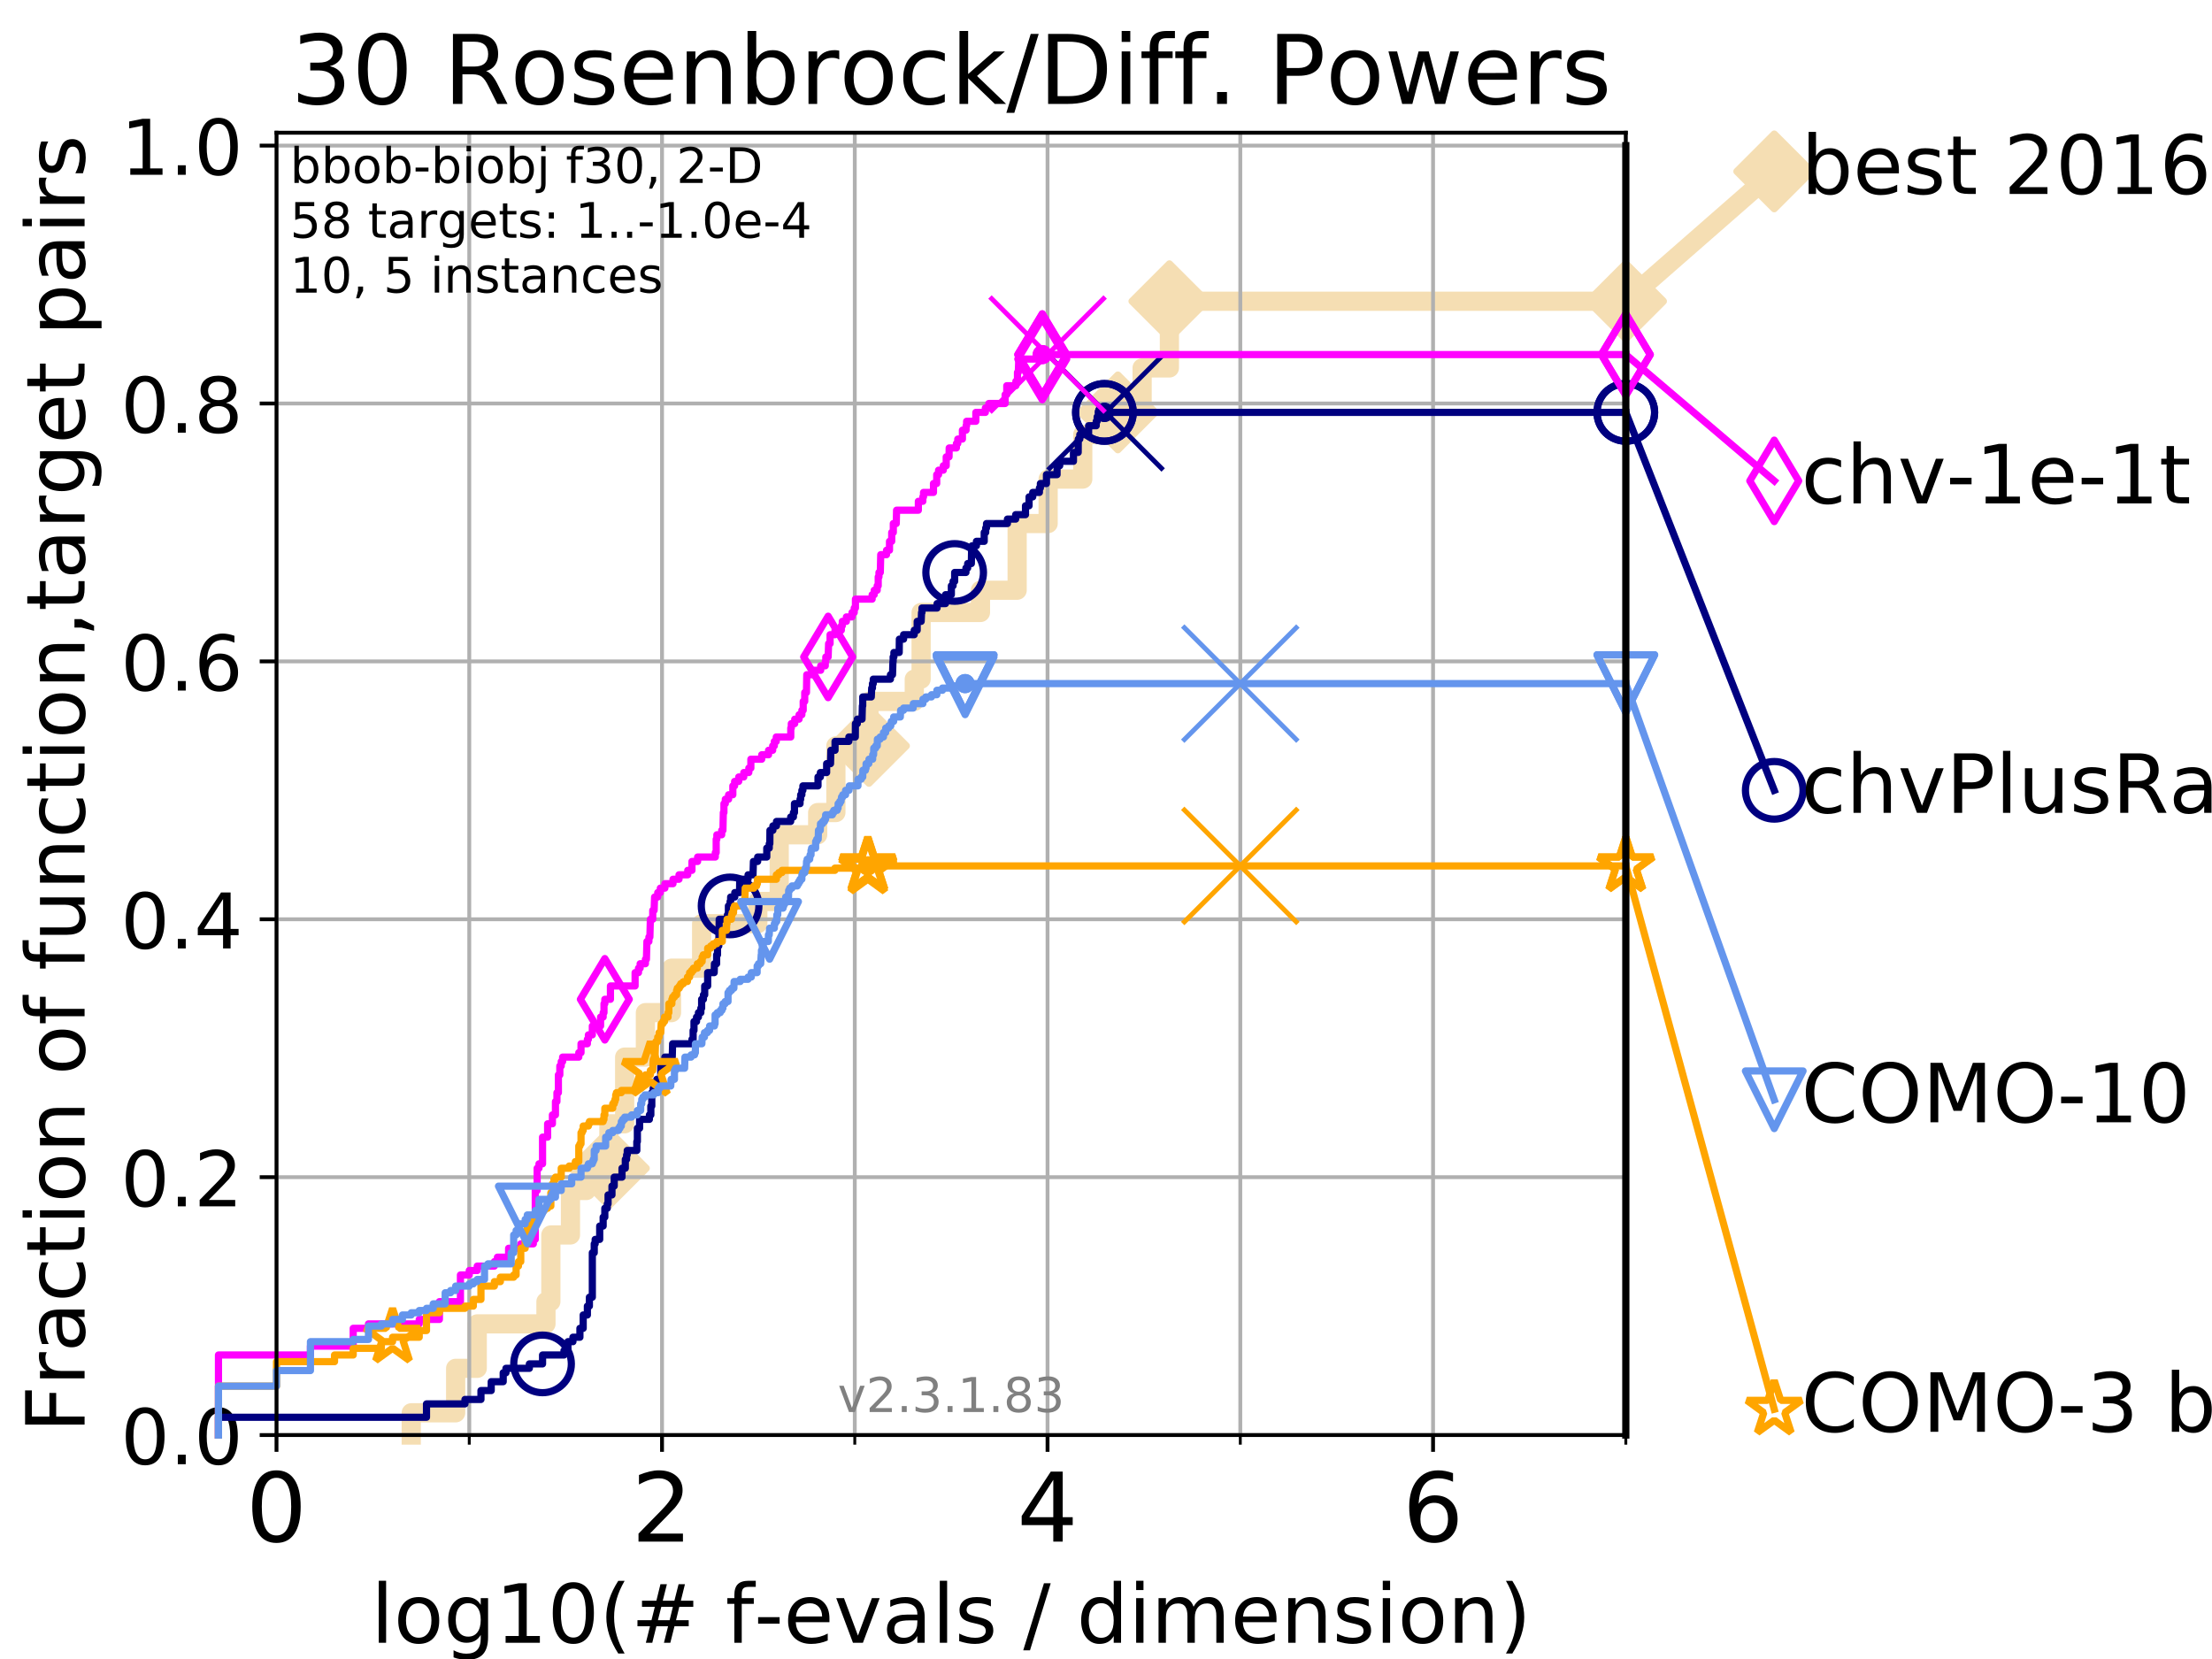 <?xml version="1.0" encoding="utf-8" standalone="no"?>
<!DOCTYPE svg PUBLIC "-//W3C//DTD SVG 1.1//EN"
  "http://www.w3.org/Graphics/SVG/1.1/DTD/svg11.dtd">
<!-- Created with matplotlib (https://matplotlib.org/) -->
<svg height="345.6pt" version="1.1" viewBox="0 0 460.8 345.6" width="460.8pt" xmlns="http://www.w3.org/2000/svg" xmlns:xlink="http://www.w3.org/1999/xlink">
 <defs>
  <style type="text/css">
*{stroke-linecap:butt;stroke-linejoin:round;}
  </style>
 </defs>
 <g id="figure_1">
  <g id="patch_1">
   <path d="M 0 345.6 
L 460.8 345.6 
L 460.8 0 
L 0 0 
z
" style="fill:#ffffff;"/>
  </g>
  <g id="axes_1">
   <g id="patch_2">
    <path d="M 57.6 298.944 
L 338.688 298.944 
L 338.688 27.648 
L 57.6 27.648 
z
" style="fill:#ffffff;"/>
   </g>
   <g id="line2d_1">
    <path d="M 85.667 298.944 
L 85.667 294.313 
L 94.921 294.313 
L 94.921 285.05 
L 99.418 285.05 
L 99.418 275.788 
L 113.735 275.788 
L 113.735 271.157 
L 114.751 271.157 
L 114.751 257.263 
L 118.839 257.263 
L 118.839 248.001 
L 122.148 248.001 
L 122.148 243.37 
L 126.839 243.37 
L 126.839 234.107 
L 130.128 234.107 
L 130.128 220.214 
L 134.45 220.214 
L 134.45 210.951 
L 139.887 210.951 
L 139.887 201.689 
L 146.162 201.689 
L 146.162 192.426 
L 157.865 192.426 
L 157.865 187.795 
L 162.325 187.795 
L 162.325 173.901 
L 170.338 173.901 
L 170.338 169.27 
L 174.131 169.27 
L 174.131 155.377 
L 181.019 155.377 
L 181.019 146.114 
L 190.461 146.114 
L 190.461 141.483 
L 191.884 141.483 
L 191.884 127.589 
L 204.25 127.589 
L 204.25 122.958 
L 211.892 122.958 
L 211.892 109.065 
L 218.348 109.065 
L 218.348 99.802 
L 225.559 99.802 
L 225.559 90.54 
L 232.871 90.54 
L 232.871 85.909 
L 237.925 85.909 
L 237.925 76.646 
L 243.607 76.646 
L 243.607 62.753 
L 338.688 62.753 
" style="fill:none;stroke:#f5deb3;stroke-linecap:square;stroke-width:4;"/>
   </g>
   <g id="line2d_2">
    <defs>
     <path d="M 0 7.778 
L 7.778 0 
L 0 -7.778 
L -7.778 0 
z
" id="ma92355f601" style="stroke:#f5deb3;stroke-linejoin:miter;stroke-width:1.5;"/>
    </defs>
    <g>
     <use style="fill:#f5deb3;stroke:#f5deb3;stroke-linejoin:miter;stroke-width:1.5;" x="126.839" xlink:href="#ma92355f601" y="243.37"/>
     <use style="fill:#f5deb3;stroke:#f5deb3;stroke-linejoin:miter;stroke-width:1.5;" x="181.019" xlink:href="#ma92355f601" y="155.377"/>
     <use style="fill:#f5deb3;stroke:#f5deb3;stroke-linejoin:miter;stroke-width:1.5;" x="232.871" xlink:href="#ma92355f601" y="85.909"/>
     <use style="fill:#f5deb3;stroke:#f5deb3;stroke-linejoin:miter;stroke-width:1.5;" x="243.607" xlink:href="#ma92355f601" y="62.753"/>
     <use style="fill:#f5deb3;stroke:#f5deb3;stroke-linejoin:miter;stroke-width:1.5;" x="338.688" xlink:href="#ma92355f601" y="62.753"/>
    </g>
   </g>
   <g id="line2d_3">
    <path style="fill:none;stroke:#f5deb3;stroke-linecap:square;stroke-width:4;"/>
    <g/>
   </g>
   <g id="line2d_4">
    <path d="M 338.688 62.753 
L 369.608 35.706 
" style="fill:none;stroke:#f5deb3;stroke-linecap:square;stroke-width:4;"/>
    <g>
     <use style="fill:#f5deb3;stroke:#f5deb3;stroke-linejoin:miter;stroke-width:1.5;" x="338.688" xlink:href="#ma92355f601" y="62.753"/>
     <use style="fill:#f5deb3;stroke:#f5deb3;stroke-linejoin:miter;stroke-width:1.5;" x="369.608" xlink:href="#ma92355f601" y="35.706"/>
    </g>
   </g>
   <g id="matplotlib.axis_1">
    <g id="xtick_1">
     <g id="line2d_5">
      <path clip-path="url(#pacfceb29a5)" d="M 57.6 298.944 
L 57.6 27.648 
" style="fill:none;stroke:#b0b0b0;stroke-linecap:square;stroke-width:0.8;"/>
     </g>
     <g id="line2d_6">
      <defs>
       <path d="M 0 0 
L 0 3.5 
" id="m689c3cf71a" style="stroke:#000000;stroke-width:0.8;"/>
      </defs>
      <g>
       <use style="stroke:#000000;stroke-width:0.8;" x="57.6" xlink:href="#m689c3cf71a" y="298.944"/>
      </g>
     </g>
     <g id="text_1">
      <!-- 0 -->
      <defs>
       <path d="M 31.781 66.406 
Q 24.172 66.406 20.328 58.906 
Q 16.5 51.422 16.5 36.375 
Q 16.5 21.391 20.328 13.891 
Q 24.172 6.391 31.781 6.391 
Q 39.453 6.391 43.281 13.891 
Q 47.125 21.391 47.125 36.375 
Q 47.125 51.422 43.281 58.906 
Q 39.453 66.406 31.781 66.406 
z
M 31.781 74.219 
Q 44.047 74.219 50.516 64.516 
Q 56.984 54.828 56.984 36.375 
Q 56.984 17.969 50.516 8.266 
Q 44.047 -1.422 31.781 -1.422 
Q 19.531 -1.422 13.062 8.266 
Q 6.594 17.969 6.594 36.375 
Q 6.594 54.828 13.062 64.516 
Q 19.531 74.219 31.781 74.219 
z
" id="DejaVuSans-48"/>
      </defs>
      <g transform="translate(51.237 321.141)scale(0.2 -0.2)">
       <use xlink:href="#DejaVuSans-48"/>
      </g>
     </g>
    </g>
    <g id="xtick_2">
     <g id="line2d_7">
      <path clip-path="url(#pacfceb29a5)" d="M 137.911 298.944 
L 137.911 27.648 
" style="fill:none;stroke:#b0b0b0;stroke-linecap:square;stroke-width:0.8;"/>
     </g>
     <g id="line2d_8">
      <g>
       <use style="stroke:#000000;stroke-width:0.8;" x="137.911" xlink:href="#m689c3cf71a" y="298.944"/>
      </g>
     </g>
     <g id="text_2">
      <!-- 2 -->
      <defs>
       <path d="M 19.188 8.297 
L 53.609 8.297 
L 53.609 0 
L 7.328 0 
L 7.328 8.297 
Q 12.938 14.109 22.625 23.891 
Q 32.328 33.688 34.812 36.531 
Q 39.547 41.844 41.422 45.531 
Q 43.312 49.219 43.312 52.781 
Q 43.312 58.594 39.234 62.25 
Q 35.156 65.922 28.609 65.922 
Q 23.969 65.922 18.812 64.312 
Q 13.672 62.703 7.812 59.422 
L 7.812 69.391 
Q 13.766 71.781 18.938 73 
Q 24.125 74.219 28.422 74.219 
Q 39.75 74.219 46.484 68.547 
Q 53.219 62.891 53.219 53.422 
Q 53.219 48.922 51.531 44.891 
Q 49.859 40.875 45.406 35.406 
Q 44.188 33.984 37.641 27.219 
Q 31.109 20.453 19.188 8.297 
z
" id="DejaVuSans-50"/>
      </defs>
      <g transform="translate(131.548 321.141)scale(0.2 -0.2)">
       <use xlink:href="#DejaVuSans-50"/>
      </g>
     </g>
    </g>
    <g id="xtick_3">
     <g id="line2d_9">
      <path clip-path="url(#pacfceb29a5)" d="M 218.222 298.944 
L 218.222 27.648 
" style="fill:none;stroke:#b0b0b0;stroke-linecap:square;stroke-width:0.8;"/>
     </g>
     <g id="line2d_10">
      <g>
       <use style="stroke:#000000;stroke-width:0.8;" x="218.222" xlink:href="#m689c3cf71a" y="298.944"/>
      </g>
     </g>
     <g id="text_3">
      <!-- 4 -->
      <defs>
       <path d="M 37.797 64.312 
L 12.891 25.391 
L 37.797 25.391 
z
M 35.203 72.906 
L 47.609 72.906 
L 47.609 25.391 
L 58.016 25.391 
L 58.016 17.188 
L 47.609 17.188 
L 47.609 0 
L 37.797 0 
L 37.797 17.188 
L 4.891 17.188 
L 4.891 26.703 
z
" id="DejaVuSans-52"/>
      </defs>
      <g transform="translate(211.859 321.141)scale(0.2 -0.2)">
       <use xlink:href="#DejaVuSans-52"/>
      </g>
     </g>
    </g>
    <g id="xtick_4">
     <g id="line2d_11">
      <path clip-path="url(#pacfceb29a5)" d="M 298.533 298.944 
L 298.533 27.648 
" style="fill:none;stroke:#b0b0b0;stroke-linecap:square;stroke-width:0.8;"/>
     </g>
     <g id="line2d_12">
      <g>
       <use style="stroke:#000000;stroke-width:0.8;" x="298.533" xlink:href="#m689c3cf71a" y="298.944"/>
      </g>
     </g>
     <g id="text_4">
      <!-- 6 -->
      <defs>
       <path d="M 33.016 40.375 
Q 26.375 40.375 22.484 35.828 
Q 18.609 31.297 18.609 23.391 
Q 18.609 15.531 22.484 10.953 
Q 26.375 6.391 33.016 6.391 
Q 39.656 6.391 43.531 10.953 
Q 47.406 15.531 47.406 23.391 
Q 47.406 31.297 43.531 35.828 
Q 39.656 40.375 33.016 40.375 
z
M 52.594 71.297 
L 52.594 62.312 
Q 48.875 64.062 45.094 64.984 
Q 41.312 65.922 37.594 65.922 
Q 27.828 65.922 22.672 59.328 
Q 17.531 52.734 16.797 39.406 
Q 19.672 43.656 24.016 45.922 
Q 28.375 48.188 33.594 48.188 
Q 44.578 48.188 50.953 41.516 
Q 57.328 34.859 57.328 23.391 
Q 57.328 12.156 50.688 5.359 
Q 44.047 -1.422 33.016 -1.422 
Q 20.359 -1.422 13.672 8.266 
Q 6.984 17.969 6.984 36.375 
Q 6.984 53.656 15.188 63.938 
Q 23.391 74.219 37.203 74.219 
Q 40.922 74.219 44.703 73.484 
Q 48.484 72.75 52.594 71.297 
z
" id="DejaVuSans-54"/>
      </defs>
      <g transform="translate(292.17 321.141)scale(0.2 -0.2)">
       <use xlink:href="#DejaVuSans-54"/>
      </g>
     </g>
    </g>
    <g id="xtick_5">
     <g id="line2d_13">
      <path clip-path="url(#pacfceb29a5)" d="M 97.755 298.944 
L 97.755 27.648 
" style="fill:none;stroke:#b0b0b0;stroke-linecap:square;stroke-width:0.8;"/>
     </g>
     <g id="line2d_14">
      <defs>
       <path d="M 0 0 
L 0 2 
" id="m3fac9d7185" style="stroke:#000000;stroke-width:0.6;"/>
      </defs>
      <g>
       <use style="stroke:#000000;stroke-width:0.6;" x="97.755" xlink:href="#m3fac9d7185" y="298.944"/>
      </g>
     </g>
    </g>
    <g id="xtick_6">
     <g id="line2d_15">
      <path clip-path="url(#pacfceb29a5)" d="M 178.066 298.944 
L 178.066 27.648 
" style="fill:none;stroke:#b0b0b0;stroke-linecap:square;stroke-width:0.8;"/>
     </g>
     <g id="line2d_16">
      <g>
       <use style="stroke:#000000;stroke-width:0.6;" x="178.066" xlink:href="#m3fac9d7185" y="298.944"/>
      </g>
     </g>
    </g>
    <g id="xtick_7">
     <g id="line2d_17">
      <path clip-path="url(#pacfceb29a5)" d="M 258.377 298.944 
L 258.377 27.648 
" style="fill:none;stroke:#b0b0b0;stroke-linecap:square;stroke-width:0.8;"/>
     </g>
     <g id="line2d_18">
      <g>
       <use style="stroke:#000000;stroke-width:0.6;" x="258.377" xlink:href="#m3fac9d7185" y="298.944"/>
      </g>
     </g>
    </g>
    <g id="xtick_8">
     <g id="line2d_19">
      <path clip-path="url(#pacfceb29a5)" d="M 338.688 298.944 
L 338.688 27.648 
" style="fill:none;stroke:#b0b0b0;stroke-linecap:square;stroke-width:0.8;"/>
     </g>
     <g id="line2d_20">
      <g>
       <use style="stroke:#000000;stroke-width:0.6;" x="338.688" xlink:href="#m3fac9d7185" y="298.944"/>
      </g>
     </g>
    </g>
    <g id="text_5">
     <!-- log10(# f-evals / dimension) -->
     <defs>
      <path d="M 9.422 75.984 
L 18.406 75.984 
L 18.406 0 
L 9.422 0 
z
" id="DejaVuSans-108"/>
      <path d="M 30.609 48.391 
Q 23.391 48.391 19.188 42.75 
Q 14.984 37.109 14.984 27.297 
Q 14.984 17.484 19.156 11.844 
Q 23.344 6.203 30.609 6.203 
Q 37.797 6.203 41.984 11.859 
Q 46.188 17.531 46.188 27.297 
Q 46.188 37.016 41.984 42.703 
Q 37.797 48.391 30.609 48.391 
z
M 30.609 56 
Q 42.328 56 49.016 48.375 
Q 55.719 40.766 55.719 27.297 
Q 55.719 13.875 49.016 6.219 
Q 42.328 -1.422 30.609 -1.422 
Q 18.844 -1.422 12.172 6.219 
Q 5.516 13.875 5.516 27.297 
Q 5.516 40.766 12.172 48.375 
Q 18.844 56 30.609 56 
z
" id="DejaVuSans-111"/>
      <path d="M 45.406 27.984 
Q 45.406 37.75 41.375 43.109 
Q 37.359 48.484 30.078 48.484 
Q 22.859 48.484 18.828 43.109 
Q 14.797 37.75 14.797 27.984 
Q 14.797 18.266 18.828 12.891 
Q 22.859 7.516 30.078 7.516 
Q 37.359 7.516 41.375 12.891 
Q 45.406 18.266 45.406 27.984 
z
M 54.391 6.781 
Q 54.391 -7.172 48.188 -13.984 
Q 42 -20.797 29.203 -20.797 
Q 24.469 -20.797 20.266 -20.094 
Q 16.062 -19.391 12.109 -17.922 
L 12.109 -9.188 
Q 16.062 -11.328 19.922 -12.344 
Q 23.781 -13.375 27.781 -13.375 
Q 36.625 -13.375 41.016 -8.766 
Q 45.406 -4.156 45.406 5.172 
L 45.406 9.625 
Q 42.625 4.781 38.281 2.391 
Q 33.938 0 27.875 0 
Q 17.828 0 11.672 7.656 
Q 5.516 15.328 5.516 27.984 
Q 5.516 40.672 11.672 48.328 
Q 17.828 56 27.875 56 
Q 33.938 56 38.281 53.609 
Q 42.625 51.219 45.406 46.391 
L 45.406 54.688 
L 54.391 54.688 
z
" id="DejaVuSans-103"/>
      <path d="M 12.406 8.297 
L 28.516 8.297 
L 28.516 63.922 
L 10.984 60.406 
L 10.984 69.391 
L 28.422 72.906 
L 38.281 72.906 
L 38.281 8.297 
L 54.391 8.297 
L 54.391 0 
L 12.406 0 
z
" id="DejaVuSans-49"/>
      <path d="M 31 75.875 
Q 24.469 64.656 21.281 53.656 
Q 18.109 42.672 18.109 31.391 
Q 18.109 20.125 21.312 9.062 
Q 24.516 -2 31 -13.188 
L 23.188 -13.188 
Q 15.875 -1.703 12.234 9.375 
Q 8.594 20.453 8.594 31.391 
Q 8.594 42.281 12.203 53.312 
Q 15.828 64.359 23.188 75.875 
z
" id="DejaVuSans-40"/>
      <path d="M 51.125 44 
L 36.922 44 
L 32.812 27.688 
L 47.125 27.688 
z
M 43.797 71.781 
L 38.719 51.516 
L 52.984 51.516 
L 58.109 71.781 
L 65.922 71.781 
L 60.891 51.516 
L 76.125 51.516 
L 76.125 44 
L 58.984 44 
L 54.984 27.688 
L 70.516 27.688 
L 70.516 20.219 
L 53.078 20.219 
L 48 0 
L 40.188 0 
L 45.219 20.219 
L 30.906 20.219 
L 25.875 0 
L 18.016 0 
L 23.094 20.219 
L 7.719 20.219 
L 7.719 27.688 
L 24.906 27.688 
L 29 44 
L 13.281 44 
L 13.281 51.516 
L 30.906 51.516 
L 35.891 71.781 
z
" id="DejaVuSans-35"/>
      <path id="DejaVuSans-32"/>
      <path d="M 37.109 75.984 
L 37.109 68.5 
L 28.516 68.5 
Q 23.688 68.5 21.797 66.547 
Q 19.922 64.594 19.922 59.516 
L 19.922 54.688 
L 34.719 54.688 
L 34.719 47.703 
L 19.922 47.703 
L 19.922 0 
L 10.891 0 
L 10.891 47.703 
L 2.297 47.703 
L 2.297 54.688 
L 10.891 54.688 
L 10.891 58.5 
Q 10.891 67.625 15.141 71.797 
Q 19.391 75.984 28.609 75.984 
z
" id="DejaVuSans-102"/>
      <path d="M 4.891 31.391 
L 31.203 31.391 
L 31.203 23.391 
L 4.891 23.391 
z
" id="DejaVuSans-45"/>
      <path d="M 56.203 29.594 
L 56.203 25.203 
L 14.891 25.203 
Q 15.484 15.922 20.484 11.062 
Q 25.484 6.203 34.422 6.203 
Q 39.594 6.203 44.453 7.469 
Q 49.312 8.734 54.109 11.281 
L 54.109 2.781 
Q 49.266 0.734 44.188 -0.344 
Q 39.109 -1.422 33.891 -1.422 
Q 20.797 -1.422 13.156 6.188 
Q 5.516 13.812 5.516 26.812 
Q 5.516 40.234 12.766 48.109 
Q 20.016 56 32.328 56 
Q 43.359 56 49.781 48.891 
Q 56.203 41.797 56.203 29.594 
z
M 47.219 32.234 
Q 47.125 39.594 43.094 43.984 
Q 39.062 48.391 32.422 48.391 
Q 24.906 48.391 20.391 44.141 
Q 15.875 39.891 15.188 32.172 
z
" id="DejaVuSans-101"/>
      <path d="M 2.984 54.688 
L 12.5 54.688 
L 29.594 8.797 
L 46.688 54.688 
L 56.203 54.688 
L 35.688 0 
L 23.484 0 
z
" id="DejaVuSans-118"/>
      <path d="M 34.281 27.484 
Q 23.391 27.484 19.188 25 
Q 14.984 22.516 14.984 16.5 
Q 14.984 11.719 18.141 8.906 
Q 21.297 6.109 26.703 6.109 
Q 34.188 6.109 38.703 11.406 
Q 43.219 16.703 43.219 25.484 
L 43.219 27.484 
z
M 52.203 31.203 
L 52.203 0 
L 43.219 0 
L 43.219 8.297 
Q 40.141 3.328 35.547 0.953 
Q 30.953 -1.422 24.312 -1.422 
Q 15.922 -1.422 10.953 3.297 
Q 6 8.016 6 15.922 
Q 6 25.141 12.172 29.828 
Q 18.359 34.516 30.609 34.516 
L 43.219 34.516 
L 43.219 35.406 
Q 43.219 41.609 39.141 45 
Q 35.062 48.391 27.688 48.391 
Q 23 48.391 18.547 47.266 
Q 14.109 46.141 10.016 43.891 
L 10.016 52.203 
Q 14.938 54.109 19.578 55.047 
Q 24.219 56 28.609 56 
Q 40.484 56 46.344 49.844 
Q 52.203 43.703 52.203 31.203 
z
" id="DejaVuSans-97"/>
      <path d="M 44.281 53.078 
L 44.281 44.578 
Q 40.484 46.531 36.375 47.5 
Q 32.281 48.484 27.875 48.484 
Q 21.188 48.484 17.844 46.438 
Q 14.5 44.391 14.5 40.281 
Q 14.5 37.156 16.891 35.375 
Q 19.281 33.594 26.516 31.984 
L 29.594 31.297 
Q 39.156 29.25 43.188 25.516 
Q 47.219 21.781 47.219 15.094 
Q 47.219 7.469 41.188 3.016 
Q 35.156 -1.422 24.609 -1.422 
Q 20.219 -1.422 15.453 -0.562 
Q 10.688 0.297 5.422 2 
L 5.422 11.281 
Q 10.406 8.688 15.234 7.391 
Q 20.062 6.109 24.812 6.109 
Q 31.156 6.109 34.562 8.281 
Q 37.984 10.453 37.984 14.406 
Q 37.984 18.062 35.516 20.016 
Q 33.062 21.969 24.703 23.781 
L 21.578 24.516 
Q 13.234 26.266 9.516 29.906 
Q 5.812 33.547 5.812 39.891 
Q 5.812 47.609 11.281 51.797 
Q 16.75 56 26.812 56 
Q 31.781 56 36.172 55.266 
Q 40.578 54.547 44.281 53.078 
z
" id="DejaVuSans-115"/>
      <path d="M 25.391 72.906 
L 33.688 72.906 
L 8.297 -9.281 
L 0 -9.281 
z
" id="DejaVuSans-47"/>
      <path d="M 45.406 46.391 
L 45.406 75.984 
L 54.391 75.984 
L 54.391 0 
L 45.406 0 
L 45.406 8.203 
Q 42.578 3.328 38.25 0.953 
Q 33.938 -1.422 27.875 -1.422 
Q 17.969 -1.422 11.734 6.484 
Q 5.516 14.406 5.516 27.297 
Q 5.516 40.188 11.734 48.094 
Q 17.969 56 27.875 56 
Q 33.938 56 38.25 53.625 
Q 42.578 51.266 45.406 46.391 
z
M 14.797 27.297 
Q 14.797 17.391 18.875 11.75 
Q 22.953 6.109 30.078 6.109 
Q 37.203 6.109 41.297 11.75 
Q 45.406 17.391 45.406 27.297 
Q 45.406 37.203 41.297 42.844 
Q 37.203 48.484 30.078 48.484 
Q 22.953 48.484 18.875 42.844 
Q 14.797 37.203 14.797 27.297 
z
" id="DejaVuSans-100"/>
      <path d="M 9.422 54.688 
L 18.406 54.688 
L 18.406 0 
L 9.422 0 
z
M 9.422 75.984 
L 18.406 75.984 
L 18.406 64.594 
L 9.422 64.594 
z
" id="DejaVuSans-105"/>
      <path d="M 52 44.188 
Q 55.375 50.25 60.062 53.125 
Q 64.75 56 71.094 56 
Q 79.641 56 84.281 50.016 
Q 88.922 44.047 88.922 33.016 
L 88.922 0 
L 79.891 0 
L 79.891 32.719 
Q 79.891 40.578 77.094 44.375 
Q 74.312 48.188 68.609 48.188 
Q 61.625 48.188 57.562 43.547 
Q 53.516 38.922 53.516 30.906 
L 53.516 0 
L 44.484 0 
L 44.484 32.719 
Q 44.484 40.625 41.703 44.406 
Q 38.922 48.188 33.109 48.188 
Q 26.219 48.188 22.156 43.531 
Q 18.109 38.875 18.109 30.906 
L 18.109 0 
L 9.078 0 
L 9.078 54.688 
L 18.109 54.688 
L 18.109 46.188 
Q 21.188 51.219 25.484 53.609 
Q 29.781 56 35.688 56 
Q 41.656 56 45.828 52.969 
Q 50 49.953 52 44.188 
z
" id="DejaVuSans-109"/>
      <path d="M 54.891 33.016 
L 54.891 0 
L 45.906 0 
L 45.906 32.719 
Q 45.906 40.484 42.875 44.328 
Q 39.844 48.188 33.797 48.188 
Q 26.516 48.188 22.312 43.547 
Q 18.109 38.922 18.109 30.906 
L 18.109 0 
L 9.078 0 
L 9.078 54.688 
L 18.109 54.688 
L 18.109 46.188 
Q 21.344 51.125 25.703 53.562 
Q 30.078 56 35.797 56 
Q 45.219 56 50.047 50.172 
Q 54.891 44.344 54.891 33.016 
z
" id="DejaVuSans-110"/>
      <path d="M 8.016 75.875 
L 15.828 75.875 
Q 23.141 64.359 26.781 53.312 
Q 30.422 42.281 30.422 31.391 
Q 30.422 20.453 26.781 9.375 
Q 23.141 -1.703 15.828 -13.188 
L 8.016 -13.188 
Q 14.5 -2 17.703 9.062 
Q 20.906 20.125 20.906 31.391 
Q 20.906 42.672 17.703 53.656 
Q 14.5 64.656 8.016 75.875 
z
" id="DejaVuSans-41"/>
     </defs>
     <g transform="translate(77.303 342.218)scale(0.17 -0.17)">
      <use xlink:href="#DejaVuSans-108"/>
      <use x="27.783" xlink:href="#DejaVuSans-111"/>
      <use x="88.965" xlink:href="#DejaVuSans-103"/>
      <use x="152.441" xlink:href="#DejaVuSans-49"/>
      <use x="216.064" xlink:href="#DejaVuSans-48"/>
      <use x="279.688" xlink:href="#DejaVuSans-40"/>
      <use x="318.701" xlink:href="#DejaVuSans-35"/>
      <use x="402.49" xlink:href="#DejaVuSans-32"/>
      <use x="434.277" xlink:href="#DejaVuSans-102"/>
      <use x="469.404" xlink:href="#DejaVuSans-45"/>
      <use x="505.488" xlink:href="#DejaVuSans-101"/>
      <use x="567.012" xlink:href="#DejaVuSans-118"/>
      <use x="626.191" xlink:href="#DejaVuSans-97"/>
      <use x="687.471" xlink:href="#DejaVuSans-108"/>
      <use x="715.254" xlink:href="#DejaVuSans-115"/>
      <use x="767.354" xlink:href="#DejaVuSans-32"/>
      <use x="799.141" xlink:href="#DejaVuSans-47"/>
      <use x="832.832" xlink:href="#DejaVuSans-32"/>
      <use x="864.619" xlink:href="#DejaVuSans-100"/>
      <use x="928.096" xlink:href="#DejaVuSans-105"/>
      <use x="955.879" xlink:href="#DejaVuSans-109"/>
      <use x="1053.291" xlink:href="#DejaVuSans-101"/>
      <use x="1114.814" xlink:href="#DejaVuSans-110"/>
      <use x="1178.193" xlink:href="#DejaVuSans-115"/>
      <use x="1230.293" xlink:href="#DejaVuSans-105"/>
      <use x="1258.076" xlink:href="#DejaVuSans-111"/>
      <use x="1319.258" xlink:href="#DejaVuSans-110"/>
      <use x="1382.637" xlink:href="#DejaVuSans-41"/>
     </g>
    </g>
   </g>
   <g id="matplotlib.axis_2">
    <g id="ytick_1">
     <g id="line2d_21">
      <path clip-path="url(#pacfceb29a5)" d="M 57.6 298.944 
L 338.688 298.944 
" style="fill:none;stroke:#b0b0b0;stroke-linecap:square;stroke-width:0.8;"/>
     </g>
     <g id="line2d_22">
      <defs>
       <path d="M 0 0 
L -3.5 0 
" id="mf8eee7d8cb" style="stroke:#000000;stroke-width:0.8;"/>
      </defs>
      <g>
       <use style="stroke:#000000;stroke-width:0.8;" x="57.6" xlink:href="#mf8eee7d8cb" y="298.944"/>
      </g>
     </g>
     <g id="text_6">
      <!-- 0.0 -->
      <defs>
       <path d="M 10.688 12.406 
L 21 12.406 
L 21 0 
L 10.688 0 
z
" id="DejaVuSans-46"/>
      </defs>
      <g transform="translate(25.155 305.023)scale(0.16 -0.16)">
       <use xlink:href="#DejaVuSans-48"/>
       <use x="63.623" xlink:href="#DejaVuSans-46"/>
       <use x="95.41" xlink:href="#DejaVuSans-48"/>
      </g>
     </g>
    </g>
    <g id="ytick_2">
     <g id="line2d_23">
      <path clip-path="url(#pacfceb29a5)" d="M 57.6 245.222 
L 338.688 245.222 
" style="fill:none;stroke:#b0b0b0;stroke-linecap:square;stroke-width:0.8;"/>
     </g>
     <g id="line2d_24">
      <g>
       <use style="stroke:#000000;stroke-width:0.8;" x="57.6" xlink:href="#mf8eee7d8cb" y="245.222"/>
      </g>
     </g>
     <g id="text_7">
      <!-- 0.2 -->
      <g transform="translate(25.155 251.301)scale(0.16 -0.16)">
       <use xlink:href="#DejaVuSans-48"/>
       <use x="63.623" xlink:href="#DejaVuSans-46"/>
       <use x="95.41" xlink:href="#DejaVuSans-50"/>
      </g>
     </g>
    </g>
    <g id="ytick_3">
     <g id="line2d_25">
      <path clip-path="url(#pacfceb29a5)" d="M 57.6 191.5 
L 338.688 191.5 
" style="fill:none;stroke:#b0b0b0;stroke-linecap:square;stroke-width:0.8;"/>
     </g>
     <g id="line2d_26">
      <g>
       <use style="stroke:#000000;stroke-width:0.8;" x="57.6" xlink:href="#mf8eee7d8cb" y="191.5"/>
      </g>
     </g>
     <g id="text_8">
      <!-- 0.4 -->
      <g transform="translate(25.155 197.579)scale(0.16 -0.16)">
       <use xlink:href="#DejaVuSans-48"/>
       <use x="63.623" xlink:href="#DejaVuSans-46"/>
       <use x="95.41" xlink:href="#DejaVuSans-52"/>
      </g>
     </g>
    </g>
    <g id="ytick_4">
     <g id="line2d_27">
      <path clip-path="url(#pacfceb29a5)" d="M 57.6 137.778 
L 338.688 137.778 
" style="fill:none;stroke:#b0b0b0;stroke-linecap:square;stroke-width:0.8;"/>
     </g>
     <g id="line2d_28">
      <g>
       <use style="stroke:#000000;stroke-width:0.8;" x="57.6" xlink:href="#mf8eee7d8cb" y="137.778"/>
      </g>
     </g>
     <g id="text_9">
      <!-- 0.6 -->
      <g transform="translate(25.155 143.857)scale(0.16 -0.16)">
       <use xlink:href="#DejaVuSans-48"/>
       <use x="63.623" xlink:href="#DejaVuSans-46"/>
       <use x="95.41" xlink:href="#DejaVuSans-54"/>
      </g>
     </g>
    </g>
    <g id="ytick_5">
     <g id="line2d_29">
      <path clip-path="url(#pacfceb29a5)" d="M 57.6 84.056 
L 338.688 84.056 
" style="fill:none;stroke:#b0b0b0;stroke-linecap:square;stroke-width:0.8;"/>
     </g>
     <g id="line2d_30">
      <g>
       <use style="stroke:#000000;stroke-width:0.8;" x="57.6" xlink:href="#mf8eee7d8cb" y="84.056"/>
      </g>
     </g>
     <g id="text_10">
      <!-- 0.8 -->
      <defs>
       <path d="M 31.781 34.625 
Q 24.75 34.625 20.719 30.859 
Q 16.703 27.094 16.703 20.516 
Q 16.703 13.922 20.719 10.156 
Q 24.75 6.391 31.781 6.391 
Q 38.812 6.391 42.859 10.172 
Q 46.922 13.969 46.922 20.516 
Q 46.922 27.094 42.891 30.859 
Q 38.875 34.625 31.781 34.625 
z
M 21.922 38.812 
Q 15.578 40.375 12.031 44.719 
Q 8.5 49.078 8.5 55.328 
Q 8.5 64.062 14.719 69.141 
Q 20.953 74.219 31.781 74.219 
Q 42.672 74.219 48.875 69.141 
Q 55.078 64.062 55.078 55.328 
Q 55.078 49.078 51.531 44.719 
Q 48 40.375 41.703 38.812 
Q 48.828 37.156 52.797 32.312 
Q 56.781 27.484 56.781 20.516 
Q 56.781 9.906 50.312 4.234 
Q 43.844 -1.422 31.781 -1.422 
Q 19.734 -1.422 13.25 4.234 
Q 6.781 9.906 6.781 20.516 
Q 6.781 27.484 10.781 32.312 
Q 14.797 37.156 21.922 38.812 
z
M 18.312 54.391 
Q 18.312 48.734 21.844 45.562 
Q 25.391 42.391 31.781 42.391 
Q 38.141 42.391 41.719 45.562 
Q 45.312 48.734 45.312 54.391 
Q 45.312 60.062 41.719 63.234 
Q 38.141 66.406 31.781 66.406 
Q 25.391 66.406 21.844 63.234 
Q 18.312 60.062 18.312 54.391 
z
" id="DejaVuSans-56"/>
      </defs>
      <g transform="translate(25.155 90.135)scale(0.16 -0.16)">
       <use xlink:href="#DejaVuSans-48"/>
       <use x="63.623" xlink:href="#DejaVuSans-46"/>
       <use x="95.41" xlink:href="#DejaVuSans-56"/>
      </g>
     </g>
    </g>
    <g id="ytick_6">
     <g id="line2d_31">
      <path clip-path="url(#pacfceb29a5)" d="M 57.6 30.334 
L 338.688 30.334 
" style="fill:none;stroke:#b0b0b0;stroke-linecap:square;stroke-width:0.8;"/>
     </g>
     <g id="line2d_32">
      <g>
       <use style="stroke:#000000;stroke-width:0.8;" x="57.6" xlink:href="#mf8eee7d8cb" y="30.334"/>
      </g>
     </g>
     <g id="text_11">
      <!-- 1.0 -->
      <g transform="translate(25.155 36.413)scale(0.16 -0.16)">
       <use xlink:href="#DejaVuSans-49"/>
       <use x="63.623" xlink:href="#DejaVuSans-46"/>
       <use x="95.41" xlink:href="#DejaVuSans-48"/>
      </g>
     </g>
    </g>
    <g id="text_12">
     <!-- Fraction of function,target pairs -->
     <defs>
      <path d="M 9.812 72.906 
L 51.703 72.906 
L 51.703 64.594 
L 19.672 64.594 
L 19.672 43.109 
L 48.578 43.109 
L 48.578 34.812 
L 19.672 34.812 
L 19.672 0 
L 9.812 0 
z
" id="DejaVuSans-70"/>
      <path d="M 41.109 46.297 
Q 39.594 47.172 37.812 47.578 
Q 36.031 48 33.891 48 
Q 26.266 48 22.188 43.047 
Q 18.109 38.094 18.109 28.812 
L 18.109 0 
L 9.078 0 
L 9.078 54.688 
L 18.109 54.688 
L 18.109 46.188 
Q 20.953 51.172 25.484 53.578 
Q 30.031 56 36.531 56 
Q 37.453 56 38.578 55.875 
Q 39.703 55.766 41.062 55.516 
z
" id="DejaVuSans-114"/>
      <path d="M 48.781 52.594 
L 48.781 44.188 
Q 44.969 46.297 41.141 47.344 
Q 37.312 48.391 33.406 48.391 
Q 24.656 48.391 19.812 42.844 
Q 14.984 37.312 14.984 27.297 
Q 14.984 17.281 19.812 11.734 
Q 24.656 6.203 33.406 6.203 
Q 37.312 6.203 41.141 7.25 
Q 44.969 8.297 48.781 10.406 
L 48.781 2.094 
Q 45.016 0.344 40.984 -0.531 
Q 36.969 -1.422 32.422 -1.422 
Q 20.062 -1.422 12.781 6.344 
Q 5.516 14.109 5.516 27.297 
Q 5.516 40.672 12.859 48.328 
Q 20.219 56 33.016 56 
Q 37.156 56 41.109 55.141 
Q 45.062 54.297 48.781 52.594 
z
" id="DejaVuSans-99"/>
      <path d="M 18.312 70.219 
L 18.312 54.688 
L 36.812 54.688 
L 36.812 47.703 
L 18.312 47.703 
L 18.312 18.016 
Q 18.312 11.328 20.141 9.422 
Q 21.969 7.516 27.594 7.516 
L 36.812 7.516 
L 36.812 0 
L 27.594 0 
Q 17.188 0 13.234 3.875 
Q 9.281 7.766 9.281 18.016 
L 9.281 47.703 
L 2.688 47.703 
L 2.688 54.688 
L 9.281 54.688 
L 9.281 70.219 
z
" id="DejaVuSans-116"/>
      <path d="M 8.5 21.578 
L 8.5 54.688 
L 17.484 54.688 
L 17.484 21.922 
Q 17.484 14.156 20.5 10.266 
Q 23.531 6.391 29.594 6.391 
Q 36.859 6.391 41.078 11.031 
Q 45.312 15.672 45.312 23.688 
L 45.312 54.688 
L 54.297 54.688 
L 54.297 0 
L 45.312 0 
L 45.312 8.406 
Q 42.047 3.422 37.719 1 
Q 33.406 -1.422 27.688 -1.422 
Q 18.266 -1.422 13.375 4.438 
Q 8.5 10.297 8.5 21.578 
z
M 31.109 56 
z
" id="DejaVuSans-117"/>
      <path d="M 11.719 12.406 
L 22.016 12.406 
L 22.016 4 
L 14.016 -11.625 
L 7.719 -11.625 
L 11.719 4 
z
" id="DejaVuSans-44"/>
      <path d="M 18.109 8.203 
L 18.109 -20.797 
L 9.078 -20.797 
L 9.078 54.688 
L 18.109 54.688 
L 18.109 46.391 
Q 20.953 51.266 25.266 53.625 
Q 29.594 56 35.594 56 
Q 45.562 56 51.781 48.094 
Q 58.016 40.188 58.016 27.297 
Q 58.016 14.406 51.781 6.484 
Q 45.562 -1.422 35.594 -1.422 
Q 29.594 -1.422 25.266 0.953 
Q 20.953 3.328 18.109 8.203 
z
M 48.688 27.297 
Q 48.688 37.203 44.609 42.844 
Q 40.531 48.484 33.406 48.484 
Q 26.266 48.484 22.188 42.844 
Q 18.109 37.203 18.109 27.297 
Q 18.109 17.391 22.188 11.75 
Q 26.266 6.109 33.406 6.109 
Q 40.531 6.109 44.609 11.75 
Q 48.688 17.391 48.688 27.297 
z
" id="DejaVuSans-112"/>
     </defs>
     <g transform="translate(17.62 298.435)rotate(-90)scale(0.17 -0.17)">
      <use xlink:href="#DejaVuSans-70"/>
      <use x="57.41" xlink:href="#DejaVuSans-114"/>
      <use x="98.523" xlink:href="#DejaVuSans-97"/>
      <use x="159.803" xlink:href="#DejaVuSans-99"/>
      <use x="214.783" xlink:href="#DejaVuSans-116"/>
      <use x="253.992" xlink:href="#DejaVuSans-105"/>
      <use x="281.775" xlink:href="#DejaVuSans-111"/>
      <use x="342.957" xlink:href="#DejaVuSans-110"/>
      <use x="406.336" xlink:href="#DejaVuSans-32"/>
      <use x="438.123" xlink:href="#DejaVuSans-111"/>
      <use x="499.305" xlink:href="#DejaVuSans-102"/>
      <use x="534.51" xlink:href="#DejaVuSans-32"/>
      <use x="566.297" xlink:href="#DejaVuSans-102"/>
      <use x="601.502" xlink:href="#DejaVuSans-117"/>
      <use x="664.881" xlink:href="#DejaVuSans-110"/>
      <use x="728.26" xlink:href="#DejaVuSans-99"/>
      <use x="783.24" xlink:href="#DejaVuSans-116"/>
      <use x="822.449" xlink:href="#DejaVuSans-105"/>
      <use x="850.232" xlink:href="#DejaVuSans-111"/>
      <use x="911.414" xlink:href="#DejaVuSans-110"/>
      <use x="974.793" xlink:href="#DejaVuSans-44"/>
      <use x="1006.58" xlink:href="#DejaVuSans-116"/>
      <use x="1045.789" xlink:href="#DejaVuSans-97"/>
      <use x="1107.068" xlink:href="#DejaVuSans-114"/>
      <use x="1148.166" xlink:href="#DejaVuSans-103"/>
      <use x="1211.643" xlink:href="#DejaVuSans-101"/>
      <use x="1273.166" xlink:href="#DejaVuSans-116"/>
      <use x="1312.375" xlink:href="#DejaVuSans-32"/>
      <use x="1344.162" xlink:href="#DejaVuSans-112"/>
      <use x="1407.639" xlink:href="#DejaVuSans-97"/>
      <use x="1468.918" xlink:href="#DejaVuSans-105"/>
      <use x="1496.701" xlink:href="#DejaVuSans-114"/>
      <use x="1537.814" xlink:href="#DejaVuSans-115"/>
     </g>
    </g>
   </g>
   <g id="line2d_33">
    <defs>
     <path d="M 0 1.5 
C 0.398 1.5 0.779 1.342 1.061 1.061 
C 1.342 0.779 1.5 0.398 1.5 0 
C 1.5 -0.398 1.342 -0.779 1.061 -1.061 
C 0.779 -1.342 0.398 -1.5 0 -1.5 
C -0.398 -1.5 -0.779 -1.342 -1.061 -1.061 
C -1.342 -0.779 -1.5 -0.398 -1.5 0 
C -1.5 0.398 -1.342 0.779 -1.061 1.061 
C -0.779 1.342 -0.398 1.5 0 1.5 
z
" id="m49b6281666" style="stroke:#f5deb3;"/>
    </defs>
    <g>
     <use style="fill:#f5deb3;stroke:#f5deb3;" x="243.607" xlink:href="#m49b6281666" y="62.753"/>
     <use style="fill:#f5deb3;stroke:#f5deb3;" x="243.607" xlink:href="#m49b6281666" y="62.753"/>
    </g>
   </g>
   <g id="line2d_34">
    <defs>
     <path d="M 0 1.5 
C 0.398 1.5 0.779 1.342 1.061 1.061 
C 1.342 0.779 1.5 0.398 1.5 0 
C 1.5 -0.398 1.342 -0.779 1.061 -1.061 
C 0.779 -1.342 0.398 -1.5 0 -1.5 
C -0.398 -1.5 -0.779 -1.342 -1.061 -1.061 
C -1.342 -0.779 -1.5 -0.398 -1.5 0 
C -1.5 0.398 -1.342 0.779 -1.061 1.061 
C -0.779 1.342 -0.398 1.5 0 1.5 
z
" id="md444a57208" style="stroke:#000080;"/>
    </defs>
    <g>
     <use style="fill:#000080;stroke:#000080;" x="230.07" xlink:href="#md444a57208" y="85.909"/>
     <use style="fill:#000080;stroke:#000080;" x="230.07" xlink:href="#md444a57208" y="85.909"/>
    </g>
   </g>
   <g id="line2d_35">
    <path d="M 45.512 298.944 
L 45.512 295.239 
L 88.847 295.239 
L 88.847 292.46 
L 96.861 292.46 
L 96.861 291.534 
L 100.193 291.534 
L 100.193 289.682 
L 102.331 289.682 
L 102.331 287.829 
L 104.826 287.829 
L 104.826 285.977 
L 105.398 285.977 
L 105.398 285.05 
L 110.274 285.05 
L 110.274 284.124 
L 113.023 284.124 
L 113.023 282.272 
L 117.486 282.272 
L 117.486 281.345 
L 118.31 281.345 
L 118.31 279.493 
L 119.352 279.493 
L 119.352 278.567 
L 120.806 278.567 
L 120.806 276.714 
L 121.49 276.714 
L 121.49 273.935 
L 122.362 273.935 
L 122.362 272.083 
L 122.782 272.083 
L 122.782 270.231 
L 123.394 270.231 
L 123.394 260.968 
L 123.791 260.968 
L 123.791 259.116 
L 123.985 259.116 
L 123.985 258.189 
L 124.928 258.189 
L 124.928 255.411 
L 125.648 255.411 
L 125.648 253.558 
L 125.996 253.558 
L 125.996 251.706 
L 126.507 251.706 
L 126.507 250.779 
L 126.674 250.779 
L 126.674 248.927 
L 127.485 248.927 
L 127.485 247.075 
L 127.954 247.075 
L 127.954 245.222 
L 129.574 245.222 
L 129.574 243.37 
L 130.264 243.37 
L 130.264 241.517 
L 130.532 241.517 
L 130.532 240.591 
L 130.665 240.591 
L 130.665 239.665 
L 132.66 239.665 
L 132.66 237.812 
L 132.777 237.812 
L 132.777 235.033 
L 133.239 235.033 
L 133.239 233.181 
L 135.281 233.181 
L 135.281 232.255 
L 135.582 232.255 
L 135.582 230.402 
L 135.78 230.402 
L 135.78 227.623 
L 136.073 227.623 
L 136.073 226.697 
L 136.832 226.697 
L 136.832 224.845 
L 137.647 224.845 
L 137.647 222.066 
L 138.511 222.066 
L 138.511 220.214 
L 140.042 220.214 
L 140.119 217.435 
L 144.148 217.435 
L 144.148 216.509 
L 144.391 216.509 
L 144.391 214.656 
L 144.57 214.656 
L 144.57 212.804 
L 145.098 212.804 
L 145.098 211.877 
L 145.497 211.877 
L 145.497 210.951 
L 145.998 210.951 
L 145.998 210.025 
L 146.162 210.025 
L 146.162 208.172 
L 146.538 208.172 
L 146.538 207.246 
L 146.802 207.246 
L 146.802 205.394 
L 147.419 205.394 
L 147.419 202.615 
L 148.78 202.615 
L 148.827 200.762 
L 149.287 200.762 
L 149.287 198.91 
L 149.468 198.91 
L 149.468 197.057 
L 149.735 197.057 
L 149.824 191.5 
L 151.542 191.5 
L 151.542 190.574 
L 151.74 190.574 
L 151.74 188.721 
L 152.092 188.721 
L 152.092 187.795 
L 152.207 187.795 
L 152.207 186.869 
L 153.069 186.869 
L 153.069 185.943 
L 154.064 185.943 
L 154.098 183.164 
L 155.836 183.164 
L 155.836 182.238 
L 156.865 182.238 
L 156.953 179.459 
L 157.837 179.459 
L 157.837 178.533 
L 159.733 178.533 
L 159.733 176.68 
L 160.249 176.68 
L 160.249 175.754 
L 160.37 175.754 
L 160.394 172.975 
L 161.008 172.975 
L 161.008 172.049 
L 161.757 172.049 
L 161.757 171.123 
L 164.713 171.123 
L 164.713 170.196 
L 165.285 170.196 
L 165.285 169.27 
L 165.501 169.27 
L 165.501 167.418 
L 166.662 167.418 
L 166.662 166.492 
L 166.796 166.492 
L 166.796 165.565 
L 167.044 165.565 
L 167.044 164.639 
L 167.256 164.639 
L 167.256 163.713 
L 170.406 163.713 
L 170.406 161.86 
L 170.899 161.86 
L 170.899 160.934 
L 172.204 160.934 
L 172.204 159.082 
L 173.014 159.082 
L 173.084 156.303 
L 173.955 156.303 
L 173.955 154.45 
L 176.838 154.45 
L 176.838 153.524 
L 178.179 153.524 
L 178.197 150.745 
L 178.599 150.745 
L 178.599 149.819 
L 179.577 149.819 
L 179.649 147.04 
L 179.72 147.04 
L 179.72 145.188 
L 181.505 145.188 
L 181.591 143.336 
L 181.747 143.336 
L 181.747 142.409 
L 181.916 142.409 
L 181.916 141.483 
L 185.494 141.483 
L 185.494 140.557 
L 185.927 140.557 
L 186.016 137.778 
L 186.06 137.778 
L 186.06 136.852 
L 186.214 136.852 
L 186.214 135.926 
L 187.32 135.926 
L 187.351 133.147 
L 188.234 133.147 
L 188.234 132.221 
L 190.448 132.221 
L 190.448 131.294 
L 191.067 131.294 
L 191.067 129.442 
L 191.899 129.442 
L 191.974 127.589 
L 192.064 127.589 
L 192.064 126.663 
L 195.209 126.663 
L 195.209 125.737 
L 196.971 125.737 
L 196.971 123.884 
L 198.184 123.884 
L 198.184 122.032 
L 198.543 122.032 
L 198.543 121.106 
L 198.874 121.106 
L 198.874 119.253 
L 201.221 119.253 
L 201.221 118.327 
L 201.585 118.327 
L 201.585 117.401 
L 202.351 117.401 
L 202.399 114.622 
L 202.506 114.622 
L 202.506 113.696 
L 203.41 113.696 
L 203.41 112.77 
L 205.031 112.77 
L 205.031 110.917 
L 205.34 110.917 
L 205.34 109.991 
L 205.509 109.991 
L 205.509 109.065 
L 209.868 109.065 
L 209.868 108.138 
L 211.584 108.138 
L 211.584 107.212 
L 213.63 107.212 
L 213.63 105.36 
L 214.372 105.36 
L 214.372 103.507 
L 215.137 103.507 
L 215.137 102.581 
L 216.526 102.581 
L 216.526 101.655 
L 216.732 101.655 
L 216.732 100.728 
L 217.998 100.728 
L 217.998 98.876 
L 220.204 98.876 
L 220.204 97.023 
L 220.756 97.023 
L 220.756 96.097 
L 223.619 96.097 
L 223.619 94.245 
L 224.605 94.245 
L 224.626 91.466 
L 224.943 91.466 
L 224.943 90.54 
L 226.778 90.54 
L 226.778 88.687 
L 228.364 88.687 
L 228.364 87.761 
L 228.557 87.761 
L 228.557 86.835 
L 230.07 86.835 
L 230.07 85.909 
L 338.688 85.909 
L 338.688 85.909 
" style="fill:none;stroke:#000080;stroke-linecap:square;stroke-width:1.5;"/>
   </g>
   <g id="line2d_36">
    <defs>
     <path d="M 0 6 
C 1.591 6 3.117 5.368 4.243 4.243 
C 5.368 3.117 6 1.591 6 0 
C 6 -1.591 5.368 -3.117 4.243 -4.243 
C 3.117 -5.368 1.591 -6 0 -6 
C -1.591 -6 -3.117 -5.368 -4.243 -4.243 
C -5.368 -3.117 -6 -1.591 -6 0 
C -6 1.591 -5.368 3.117 -4.243 4.243 
C -3.117 5.368 -1.591 6 0 6 
z
" id="m7de56475ea" style="stroke:#000080;stroke-width:1.5;"/>
    </defs>
    <g>
     <use style="fill-opacity:0;stroke:#000080;stroke-width:1.5;" x="113.023" xlink:href="#m7de56475ea" y="284.124"/>
     <use style="fill-opacity:0;stroke:#000080;stroke-width:1.5;" x="152.092" xlink:href="#m7de56475ea" y="188.721"/>
     <use style="fill-opacity:0;stroke:#000080;stroke-width:1.5;" x="198.874" xlink:href="#m7de56475ea" y="119.253"/>
     <use style="fill-opacity:0;stroke:#000080;stroke-width:1.5;" x="230.07" xlink:href="#m7de56475ea" y="85.909"/>
     <use style="fill-opacity:0;stroke:#000080;stroke-width:1.5;" x="230.07" xlink:href="#m7de56475ea" y="85.909"/>
     <use style="fill-opacity:0;stroke:#000080;stroke-width:1.5;" x="338.688" xlink:href="#m7de56475ea" y="85.909"/>
    </g>
   </g>
   <g id="line2d_37">
    <path style="fill:none;stroke:#000080;stroke-linecap:square;stroke-width:1.5;"/>
    <g/>
   </g>
   <g id="line2d_38">
    <path clip-path="url(#pacfceb29a5)" d="M 230.311 85.909 
" style="fill:none;stroke:#000080;stroke-linecap:square;stroke-width:1.5;"/>
    <defs>
     <path d="M -12 12 
L 12 -12 
M -12 -12 
L 12 12 
" id="m55ccc83d91" style="stroke:#000080;"/>
    </defs>
    <g clip-path="url(#pacfceb29a5)">
     <use style="fill:#000080;stroke:#000080;" x="230.311" xlink:href="#m55ccc83d91" y="85.909"/>
    </g>
   </g>
   <g id="line2d_39">
    <defs>
     <path d="M 0 1.5 
C 0.398 1.5 0.779 1.342 1.061 1.061 
C 1.342 0.779 1.5 0.398 1.5 0 
C 1.5 -0.398 1.342 -0.779 1.061 -1.061 
C 0.779 -1.342 0.398 -1.5 0 -1.5 
C -0.398 -1.5 -0.779 -1.342 -1.061 -1.061 
C -1.342 -0.779 -1.5 -0.398 -1.5 0 
C -1.5 0.398 -1.342 0.779 -1.061 1.061 
C -0.779 1.342 -0.398 1.5 0 1.5 
z
" id="mf280082c65" style="stroke:#ff00ff;"/>
    </defs>
    <g>
     <use style="fill:#ff00ff;stroke:#ff00ff;" x="217.123" xlink:href="#mf280082c65" y="73.867"/>
     <use style="fill:#ff00ff;stroke:#ff00ff;" x="217.123" xlink:href="#mf280082c65" y="73.867"/>
    </g>
   </g>
   <g id="line2d_40">
    <path d="M 45.512 298.944 
L 45.512 282.272 
L 64.671 282.272 
L 64.671 280.419 
L 73.579 280.419 
L 73.579 276.714 
L 76.759 276.714 
L 76.759 275.788 
L 87.33 275.788 
L 87.33 274.862 
L 91.535 274.862 
L 91.535 271.157 
L 95.918 271.157 
L 95.918 265.599 
L 97.755 265.599 
L 97.755 264.673 
L 99.418 264.673 
L 99.418 263.747 
L 102.989 263.747 
L 102.989 262.821 
L 103.623 262.821 
L 103.623 261.894 
L 105.952 261.894 
L 105.952 260.042 
L 108.484 260.042 
L 108.484 259.116 
L 111.105 259.116 
L 111.105 258.189 
L 111.506 258.189 
L 111.506 248.001 
L 111.897 248.001 
L 111.897 243.37 
L 112.281 243.37 
L 112.281 242.443 
L 113.023 242.443 
L 113.023 236.886 
L 114.08 236.886 
L 114.08 234.107 
L 115.077 234.107 
L 115.077 232.255 
L 115.711 232.255 
L 115.711 229.476 
L 116.02 229.476 
L 116.02 227.623 
L 116.323 227.623 
L 116.323 223.918 
L 116.621 223.918 
L 116.621 222.066 
L 116.914 222.066 
L 116.914 221.14 
L 117.203 221.14 
L 117.203 220.214 
L 120.572 220.214 
L 120.572 219.287 
L 121.037 219.287 
L 121.037 217.435 
L 122.362 217.435 
L 122.362 216.509 
L 122.573 216.509 
L 122.573 215.582 
L 123.394 215.582 
L 123.394 213.73 
L 125.111 213.73 
L 125.111 211.877 
L 125.648 211.877 
L 125.648 210.951 
L 125.823 210.951 
L 125.823 209.099 
L 125.996 209.099 
L 125.996 208.172 
L 127.165 208.172 
L 127.165 205.394 
L 132.303 205.394 
L 132.303 202.615 
L 133.01 202.615 
L 133.01 201.689 
L 133.353 201.689 
L 133.353 200.762 
L 134.45 200.762 
L 134.45 199.836 
L 134.661 199.836 
L 134.766 196.131 
L 135.179 196.131 
L 135.179 195.205 
L 135.382 195.205 
L 135.482 191.5 
L 135.976 191.5 
L 135.976 189.648 
L 136.266 189.648 
L 136.362 186.869 
L 137.016 186.869 
L 137.016 185.943 
L 137.559 185.943 
L 137.559 185.016 
L 138.511 185.016 
L 138.511 184.09 
L 140.196 184.09 
L 140.196 183.164 
L 141.45 183.164 
L 141.45 182.238 
L 143.273 182.238 
L 143.273 181.311 
L 144.148 181.311 
L 144.148 179.459 
L 145.327 179.459 
L 145.327 178.533 
L 149.012 178.533 
L 149.012 177.606 
L 149.196 177.606 
L 149.196 174.828 
L 149.332 174.828 
L 149.332 173.901 
L 150.344 173.901 
L 150.344 172.975 
L 150.599 172.975 
L 150.683 169.27 
L 150.808 169.27 
L 150.808 167.418 
L 151.097 167.418 
L 151.097 166.492 
L 151.779 166.492 
L 151.779 165.565 
L 152.662 165.565 
L 152.662 163.713 
L 153.032 163.713 
L 153.032 162.787 
L 153.89 162.787 
L 153.89 161.86 
L 154.939 161.86 
L 154.939 160.934 
L 155.991 160.934 
L 155.991 160.008 
L 156.418 160.008 
L 156.418 158.155 
L 158.679 158.155 
L 158.679 157.229 
L 160.103 157.229 
L 160.103 156.303 
L 160.961 156.303 
L 160.961 155.377 
L 161.307 155.377 
L 161.307 154.45 
L 161.712 154.45 
L 161.712 153.524 
L 164.731 153.524 
L 164.731 151.672 
L 164.843 151.672 
L 164.843 150.745 
L 165.555 150.745 
L 165.555 149.819 
L 166.46 149.819 
L 166.46 148.893 
L 167.044 148.893 
L 167.044 147.967 
L 167.32 147.967 
L 167.32 146.114 
L 167.64 146.114 
L 167.64 144.262 
L 168.001 144.262 
L 168.063 140.557 
L 169.374 140.557 
L 169.374 139.631 
L 170.965 139.631 
L 170.965 138.704 
L 171.921 138.704 
L 171.921 137.778 
L 172.032 137.778 
L 172.032 136.852 
L 172.518 136.852 
L 172.614 134.073 
L 172.921 134.073 
L 172.921 132.221 
L 173.944 132.221 
L 173.944 131.294 
L 175.263 131.294 
L 175.263 130.368 
L 175.466 130.368 
L 175.466 129.442 
L 176.316 129.442 
L 176.316 128.516 
L 177.49 128.516 
L 177.49 127.589 
L 177.953 127.589 
L 177.953 126.663 
L 178.205 126.663 
L 178.205 124.811 
L 181.684 124.811 
L 181.684 123.884 
L 182.117 123.884 
L 182.117 122.958 
L 182.735 122.958 
L 182.735 122.032 
L 182.948 122.032 
L 182.948 120.179 
L 183.105 120.179 
L 183.105 119.253 
L 183.384 119.253 
L 183.473 115.548 
L 184.678 115.548 
L 184.678 114.622 
L 185.299 114.622 
L 185.299 112.77 
L 185.76 112.77 
L 185.76 110.917 
L 186.093 110.917 
L 186.093 109.065 
L 186.709 109.065 
L 186.773 106.286 
L 191.31 106.286 
L 191.31 104.433 
L 192.239 104.433 
L 192.239 103.507 
L 192.386 103.507 
L 192.386 102.581 
L 194.459 102.581 
L 194.459 100.728 
L 195.134 100.728 
L 195.134 98.876 
L 195.52 98.876 
L 195.52 97.95 
L 196.507 97.95 
L 196.507 97.023 
L 197.114 97.023 
L 197.114 95.171 
L 197.704 95.171 
L 197.732 93.318 
L 199.235 93.318 
L 199.235 92.392 
L 199.521 92.392 
L 199.521 91.466 
L 200.489 91.466 
L 200.489 89.614 
L 201.251 89.614 
L 201.251 88.687 
L 201.364 88.687 
L 201.364 87.761 
L 203.285 87.761 
L 203.285 85.909 
L 205.265 85.909 
L 205.265 84.982 
L 205.987 84.982 
L 205.987 84.056 
L 209.387 84.056 
L 209.387 82.204 
L 209.727 82.204 
L 209.727 80.351 
L 211.626 80.351 
L 211.626 79.425 
L 211.958 79.425 
L 211.958 77.572 
L 212.131 77.572 
L 212.232 74.794 
L 217.123 74.794 
L 217.123 73.867 
L 338.688 73.867 
L 338.688 73.867 
" style="fill:none;stroke:#ff00ff;stroke-linecap:square;stroke-width:1.5;"/>
   </g>
   <g id="line2d_41">
    <defs>
     <path d="M 0 8.485 
L 5.091 0 
L 0 -8.485 
L -5.091 0 
z
" id="mcecc444db8" style="stroke:#ff00ff;stroke-linejoin:miter;stroke-width:1.5;"/>
    </defs>
    <g>
     <use style="fill-opacity:0;stroke:#ff00ff;stroke-linejoin:miter;stroke-width:1.5;" x="125.996" xlink:href="#mcecc444db8" y="208.172"/>
     <use style="fill-opacity:0;stroke:#ff00ff;stroke-linejoin:miter;stroke-width:1.5;" x="172.518" xlink:href="#mcecc444db8" y="136.852"/>
     <use style="fill-opacity:0;stroke:#ff00ff;stroke-linejoin:miter;stroke-width:1.5;" x="217.123" xlink:href="#mcecc444db8" y="74.794"/>
     <use style="fill-opacity:0;stroke:#ff00ff;stroke-linejoin:miter;stroke-width:1.5;" x="217.123" xlink:href="#mcecc444db8" y="73.867"/>
     <use style="fill-opacity:0;stroke:#ff00ff;stroke-linejoin:miter;stroke-width:1.5;" x="217.123" xlink:href="#mcecc444db8" y="73.867"/>
     <use style="fill-opacity:0;stroke:#ff00ff;stroke-linejoin:miter;stroke-width:1.5;" x="338.688" xlink:href="#mcecc444db8" y="73.867"/>
    </g>
   </g>
   <g id="line2d_42">
    <path style="fill:none;stroke:#ff00ff;stroke-linecap:square;stroke-width:1.5;"/>
    <g/>
   </g>
   <g id="line2d_43">
    <path clip-path="url(#pacfceb29a5)" d="M 218.225 73.867 
" style="fill:none;stroke:#ff00ff;stroke-linecap:square;stroke-width:1.5;"/>
    <defs>
     <path d="M -12 12 
L 12 -12 
M -12 -12 
L 12 12 
" id="m636cb6d833" style="stroke:#ff00ff;"/>
    </defs>
    <g clip-path="url(#pacfceb29a5)">
     <use style="fill:#ff00ff;stroke:#ff00ff;" x="218.225" xlink:href="#m636cb6d833" y="73.867"/>
    </g>
   </g>
   <g id="line2d_44">
    <defs>
     <path d="M 0 1.5 
C 0.398 1.5 0.779 1.342 1.061 1.061 
C 1.342 0.779 1.5 0.398 1.5 0 
C 1.5 -0.398 1.342 -0.779 1.061 -1.061 
C 0.779 -1.342 0.398 -1.5 0 -1.5 
C -0.398 -1.5 -0.779 -1.342 -1.061 -1.061 
C -1.342 -0.779 -1.5 -0.398 -1.5 0 
C -1.5 0.398 -1.342 0.779 -1.061 1.061 
C -0.779 1.342 -0.398 1.5 0 1.5 
z
" id="md6f2cb0c90" style="stroke:#ffa500;"/>
    </defs>
    <g>
     <use style="fill:#ffa500;stroke:#ffa500;" x="180.782" xlink:href="#md6f2cb0c90" y="180.385"/>
     <use style="fill:#ffa500;stroke:#ffa500;" x="180.782" xlink:href="#md6f2cb0c90" y="180.385"/>
    </g>
   </g>
   <g id="line2d_45">
    <path d="M 45.512 298.944 
L 45.512 288.755 
L 57.6 288.755 
L 57.6 283.661 
L 69.688 283.661 
L 69.688 282.272 
L 73.579 282.272 
L 73.579 280.882 
L 79.447 280.882 
L 79.447 279.493 
L 81.776 279.493 
L 81.776 278.567 
L 87.33 278.567 
L 87.33 277.177 
L 88.847 277.177 
L 88.847 273.472 
L 91.535 273.472 
L 91.535 272.546 
L 96.861 272.546 
L 96.861 272.083 
L 98.606 272.083 
L 98.606 270.694 
L 100.193 270.694 
L 100.193 267.915 
L 102.989 267.915 
L 102.989 266.989 
L 104.235 266.989 
L 104.235 266.062 
L 107.009 266.062 
L 107.009 265.599 
L 107.515 265.599 
L 107.515 263.747 
L 108.006 263.747 
L 108.006 262.821 
L 108.484 262.821 
L 108.484 260.042 
L 109.402 260.042 
L 109.402 256.8 
L 109.843 256.8 
L 109.843 255.874 
L 110.694 255.874 
L 110.694 254.021 
L 111.506 254.021 
L 111.506 252.632 
L 112.281 252.632 
L 112.281 252.169 
L 113.383 252.169 
L 113.383 251.706 
L 114.08 251.706 
L 114.08 251.243 
L 114.751 251.243 
L 114.751 248.464 
L 115.077 248.464 
L 115.077 246.611 
L 115.397 246.611 
L 115.397 245.685 
L 115.711 245.685 
L 115.711 245.222 
L 116.914 245.222 
L 116.914 243.37 
L 118.577 243.37 
L 118.577 242.906 
L 119.85 242.906 
L 119.85 241.98 
L 120.572 241.98 
L 120.572 238.738 
L 120.806 238.738 
L 120.806 238.275 
L 121.037 238.275 
L 121.037 235.96 
L 121.265 235.96 
L 121.265 235.496 
L 121.49 235.496 
L 121.49 234.57 
L 122.573 234.57 
L 122.573 234.107 
L 122.782 234.107 
L 122.782 233.644 
L 125.648 233.644 
L 125.648 233.181 
L 125.823 233.181 
L 125.823 232.255 
L 125.996 232.255 
L 125.996 230.865 
L 127.643 230.865 
L 127.643 229.939 
L 127.954 229.939 
L 127.954 229.476 
L 128.108 229.476 
L 128.108 229.013 
L 128.26 229.013 
L 128.26 228.087 
L 128.411 228.087 
L 128.411 227.623 
L 129.433 227.623 
L 129.433 227.16 
L 132.303 227.16 
L 132.303 226.697 
L 133.466 226.697 
L 133.466 225.771 
L 133.91 225.771 
L 133.91 224.845 
L 134.45 224.845 
L 134.45 223.918 
L 135.482 223.918 
L 135.482 222.992 
L 135.976 222.992 
L 136.073 220.677 
L 136.266 220.677 
L 136.266 220.214 
L 136.457 220.214 
L 136.551 217.435 
L 136.645 217.435 
L 136.645 216.972 
L 137.016 216.972 
L 137.016 216.045 
L 137.29 216.045 
L 137.29 215.119 
L 137.647 215.119 
L 137.736 213.267 
L 138.084 213.267 
L 138.084 212.804 
L 138.426 212.804 
L 138.426 211.877 
L 139.172 211.877 
L 139.172 210.951 
L 139.334 210.951 
L 139.334 209.099 
L 139.965 209.099 
L 139.965 208.172 
L 140.119 208.172 
L 140.119 207.709 
L 140.499 207.709 
L 140.499 207.246 
L 140.944 207.246 
L 140.944 206.32 
L 141.09 206.32 
L 141.09 205.857 
L 141.521 205.857 
L 141.521 205.394 
L 141.802 205.394 
L 141.802 204.931 
L 142.352 204.931 
L 142.352 204.467 
L 143.209 204.467 
L 143.209 203.541 
L 143.654 203.541 
L 143.654 202.615 
L 144.087 202.615 
L 144.087 202.152 
L 144.451 202.152 
L 144.451 201.689 
L 145.27 201.689 
L 145.27 200.762 
L 145.888 200.762 
L 145.888 200.299 
L 146.27 200.299 
L 146.27 199.373 
L 146.485 199.373 
L 146.485 198.91 
L 147.419 198.91 
L 147.419 197.521 
L 148.064 197.521 
L 148.064 197.057 
L 148.592 197.057 
L 148.592 196.594 
L 149.332 196.594 
L 149.332 196.131 
L 150.472 196.131 
L 150.472 193.816 
L 151.341 193.816 
L 151.381 192.426 
L 151.462 192.426 
L 151.462 191.5 
L 152.36 191.5 
L 152.398 190.574 
L 152.512 190.574 
L 152.512 190.111 
L 152.811 190.111 
L 152.811 189.184 
L 152.996 189.184 
L 152.996 188.721 
L 154.44 188.721 
L 154.44 187.795 
L 155.168 187.795 
L 155.232 185.016 
L 157.041 185.016 
L 157.041 184.553 
L 157.614 184.553 
L 157.614 184.09 
L 157.782 184.09 
L 157.782 183.164 
L 161.735 183.164 
L 161.735 182.238 
L 162.239 182.238 
L 162.239 181.775 
L 162.896 181.775 
L 162.896 181.311 
L 173.922 181.311 
L 173.922 180.848 
L 180.782 180.848 
L 180.782 180.385 
L 338.688 180.385 
L 338.688 180.385 
" style="fill:none;stroke:#ffa500;stroke-linecap:square;stroke-width:1.5;"/>
   </g>
   <g id="line2d_46">
    <defs>
     <path d="M 0 -6 
L -1.347 -1.854 
L -5.706 -1.854 
L -2.18 0.708 
L -3.527 4.854 
L -0 2.292 
L 3.527 4.854 
L 2.18 0.708 
L 5.706 -1.854 
L 1.347 -1.854 
z
" id="m42fcdb1487" style="stroke:#ffa500;stroke-linejoin:bevel;stroke-width:1.5;"/>
    </defs>
    <g>
     <use style="fill-opacity:0;stroke:#ffa500;stroke-linejoin:bevel;stroke-width:1.5;" x="81.776" xlink:href="#m42fcdb1487" y="278.567"/>
     <use style="fill-opacity:0;stroke:#ffa500;stroke-linejoin:bevel;stroke-width:1.5;" x="135.482" xlink:href="#m42fcdb1487" y="222.992"/>
     <use style="fill-opacity:0;stroke:#ffa500;stroke-linejoin:bevel;stroke-width:1.5;" x="180.782" xlink:href="#m42fcdb1487" y="180.848"/>
     <use style="fill-opacity:0;stroke:#ffa500;stroke-linejoin:bevel;stroke-width:1.5;" x="180.782" xlink:href="#m42fcdb1487" y="180.385"/>
     <use style="fill-opacity:0;stroke:#ffa500;stroke-linejoin:bevel;stroke-width:1.5;" x="180.782" xlink:href="#m42fcdb1487" y="180.385"/>
     <use style="fill-opacity:0;stroke:#ffa500;stroke-linejoin:bevel;stroke-width:1.5;" x="338.688" xlink:href="#m42fcdb1487" y="180.385"/>
    </g>
   </g>
   <g id="line2d_47">
    <path style="fill:none;stroke:#ffa500;stroke-linecap:square;stroke-width:1.5;"/>
    <g/>
   </g>
   <g id="line2d_48">
    <path clip-path="url(#pacfceb29a5)" d="M 258.377 180.385 
" style="fill:none;stroke:#ffa500;stroke-linecap:square;stroke-width:1.5;"/>
    <defs>
     <path d="M -12 12 
L 12 -12 
M -12 -12 
L 12 12 
" id="m9067f9315b" style="stroke:#ffa500;"/>
    </defs>
    <g clip-path="url(#pacfceb29a5)">
     <use style="fill:#ffa500;stroke:#ffa500;" x="258.377" xlink:href="#m9067f9315b" y="180.385"/>
    </g>
   </g>
   <g id="line2d_49">
    <defs>
     <path d="M 0 1.5 
C 0.398 1.5 0.779 1.342 1.061 1.061 
C 1.342 0.779 1.5 0.398 1.5 0 
C 1.5 -0.398 1.342 -0.779 1.061 -1.061 
C 0.779 -1.342 0.398 -1.5 0 -1.5 
C -0.398 -1.5 -0.779 -1.342 -1.061 -1.061 
C -1.342 -0.779 -1.5 -0.398 -1.5 0 
C -1.5 0.398 -1.342 0.779 -1.061 1.061 
C -0.779 1.342 -0.398 1.5 0 1.5 
z
" id="ma7009d2df2" style="stroke:#6495ed;"/>
    </defs>
    <g>
     <use style="fill:#6495ed;stroke:#6495ed;" x="201.054" xlink:href="#ma7009d2df2" y="142.409"/>
     <use style="fill:#6495ed;stroke:#6495ed;" x="201.054" xlink:href="#ma7009d2df2" y="142.409"/>
    </g>
   </g>
   <g id="line2d_50">
    <path d="M 45.512 298.944 
L 45.512 288.755 
L 57.6 288.755 
L 57.6 285.514 
L 64.671 285.514 
L 64.671 279.493 
L 73.579 279.493 
L 73.579 279.03 
L 76.759 279.03 
L 76.759 276.251 
L 79.447 276.251 
L 79.447 275.788 
L 81.776 275.788 
L 81.776 274.862 
L 83.83 274.862 
L 83.83 273.935 
L 85.667 273.935 
L 85.667 273.472 
L 87.33 273.472 
L 87.33 273.009 
L 88.847 273.009 
L 88.847 272.546 
L 90.243 272.546 
L 90.243 271.62 
L 92.738 271.62 
L 92.738 269.304 
L 93.864 269.304 
L 93.864 268.841 
L 94.921 268.841 
L 94.921 267.915 
L 97.755 267.915 
L 97.755 267.452 
L 98.606 267.452 
L 98.606 266.989 
L 99.418 266.989 
L 99.418 266.526 
L 100.935 266.526 
L 100.935 263.747 
L 101.647 263.747 
L 101.647 263.284 
L 106.489 263.284 
L 106.489 260.968 
L 107.009 260.968 
L 107.009 257.263 
L 107.515 257.263 
L 107.515 256.337 
L 108.006 256.337 
L 108.006 254.948 
L 109.402 254.948 
L 109.402 254.021 
L 109.843 254.021 
L 109.843 253.095 
L 111.506 253.095 
L 111.506 252.169 
L 112.281 252.169 
L 112.281 249.853 
L 114.751 249.853 
L 114.751 249.39 
L 115.711 249.39 
L 115.711 248.001 
L 116.914 248.001 
L 116.914 246.611 
L 119.097 246.611 
L 119.097 245.222 
L 121.037 245.222 
L 121.037 243.37 
L 122.362 243.37 
L 122.362 242.906 
L 122.573 242.906 
L 122.573 242.443 
L 123.394 242.443 
L 123.394 241.98 
L 123.594 241.98 
L 123.594 241.517 
L 123.791 241.517 
L 123.791 239.665 
L 124.178 239.665 
L 124.178 238.738 
L 126.168 238.738 
L 126.168 236.886 
L 126.839 236.886 
L 126.839 235.96 
L 127.643 235.96 
L 127.643 235.496 
L 128.856 235.496 
L 128.856 235.033 
L 129.147 235.033 
L 129.147 234.57 
L 129.433 234.57 
L 129.433 233.644 
L 129.714 233.644 
L 129.714 233.181 
L 130.128 233.181 
L 130.128 232.718 
L 131.566 232.718 
L 131.566 232.255 
L 132.777 232.255 
L 132.777 231.328 
L 133.466 231.328 
L 133.466 229.939 
L 133.689 229.939 
L 133.689 229.013 
L 133.91 229.013 
L 133.91 228.55 
L 134.343 228.55 
L 134.343 228.087 
L 136.17 228.087 
L 136.17 227.623 
L 137.108 227.623 
L 137.108 226.697 
L 137.469 226.697 
L 137.469 226.234 
L 139.731 226.234 
L 139.809 224.845 
L 140.499 224.845 
L 140.499 222.992 
L 140.723 222.992 
L 140.723 222.529 
L 142.62 222.529 
L 142.686 220.214 
L 143.965 220.214 
L 143.965 219.75 
L 144.689 219.75 
L 144.689 219.287 
L 144.865 219.287 
L 144.865 217.435 
L 146.216 217.435 
L 146.27 216.045 
L 146.749 216.045 
L 146.749 215.119 
L 147.369 215.119 
L 147.369 214.656 
L 147.819 214.656 
L 147.819 213.73 
L 148.827 213.73 
L 148.827 213.267 
L 148.966 213.267 
L 148.966 211.414 
L 149.423 211.414 
L 149.423 210.951 
L 150.042 210.951 
L 150.042 210.488 
L 150.387 210.488 
L 150.387 210.025 
L 150.599 210.025 
L 150.599 209.099 
L 151.056 209.099 
L 151.056 208.635 
L 151.661 208.635 
L 151.661 206.783 
L 151.936 206.783 
L 151.936 206.32 
L 152.398 206.32 
L 152.398 205.857 
L 152.885 205.857 
L 152.922 204.467 
L 154.201 204.467 
L 154.201 204.004 
L 155.836 204.004 
L 155.836 203.541 
L 156.509 203.541 
L 156.509 202.615 
L 157.726 202.615 
L 157.726 201.226 
L 158.004 201.226 
L 158.004 200.762 
L 158.466 200.762 
L 158.573 198.91 
L 158.626 198.91 
L 158.626 197.984 
L 158.785 197.984 
L 158.811 196.594 
L 159.046 196.594 
L 159.046 196.131 
L 160.055 196.131 
L 160.079 194.742 
L 160.249 194.742 
L 160.322 193.353 
L 161.307 193.353 
L 161.307 192.426 
L 161.488 192.426 
L 161.488 191.963 
L 161.801 191.963 
L 161.823 190.574 
L 162.021 190.574 
L 162.021 189.184 
L 163.124 189.184 
L 163.124 188.721 
L 163.267 188.721 
L 163.267 188.258 
L 163.51 188.258 
L 163.51 187.795 
L 163.67 187.795 
L 163.67 186.869 
L 164.257 186.869 
L 164.295 185.479 
L 164.505 185.479 
L 164.505 185.016 
L 164.973 185.016 
L 164.973 184.553 
L 166.1 184.553 
L 166.1 184.09 
L 166.392 184.09 
L 166.392 183.627 
L 166.662 183.627 
L 166.662 183.164 
L 167.044 183.164 
L 167.044 182.238 
L 167.207 182.238 
L 167.207 181.775 
L 167.672 181.775 
L 167.735 180.848 
L 167.97 180.848 
L 168.017 179.459 
L 168.141 179.459 
L 168.141 178.996 
L 168.672 178.996 
L 168.761 178.07 
L 168.953 178.07 
L 168.953 177.143 
L 169.07 177.143 
L 169.07 176.68 
L 169.912 176.68 
L 169.912 175.291 
L 170.133 175.291 
L 170.133 174.828 
L 170.446 174.828 
L 170.5 172.975 
L 170.873 172.975 
L 170.925 171.586 
L 171.379 171.586 
L 171.379 171.123 
L 171.771 171.123 
L 171.771 170.66 
L 171.995 170.66 
L 171.995 169.733 
L 173.406 169.733 
L 173.406 169.27 
L 173.689 169.27 
L 173.689 168.807 
L 174.402 168.807 
L 174.402 168.344 
L 174.595 168.344 
L 174.595 167.418 
L 174.932 167.418 
L 174.932 166.955 
L 175.201 166.955 
L 175.304 166.028 
L 175.557 166.028 
L 175.557 165.565 
L 176.151 165.565 
L 176.151 164.639 
L 176.866 164.639 
L 176.922 163.713 
L 178.725 163.713 
L 178.742 162.323 
L 179.408 162.323 
L 179.408 161.86 
L 179.728 161.86 
L 179.744 160.471 
L 180.29 160.471 
L 180.29 160.008 
L 180.42 160.008 
L 180.42 159.082 
L 180.99 159.082 
L 181.026 158.155 
L 181.79 158.155 
L 181.79 157.229 
L 181.986 157.229 
L 182.02 155.84 
L 182.426 155.84 
L 182.426 155.377 
L 182.749 155.377 
L 182.775 153.987 
L 183.351 153.987 
L 183.351 153.524 
L 184.04 153.524 
L 184.04 152.598 
L 184.504 152.598 
L 184.504 151.672 
L 185.12 151.672 
L 185.12 151.209 
L 185.568 151.209 
L 185.675 150.282 
L 186.164 150.282 
L 186.164 149.356 
L 187.554 149.356 
L 187.615 147.967 
L 188.225 147.967 
L 188.225 147.504 
L 190.224 147.504 
L 190.263 146.577 
L 192.259 146.577 
L 192.259 145.651 
L 192.855 145.651 
L 192.855 145.188 
L 194.039 145.188 
L 194.039 144.725 
L 195.164 144.725 
L 195.164 143.799 
L 196.331 143.799 
L 196.331 143.336 
L 197.962 143.336 
L 197.962 142.872 
L 201.054 142.872 
L 201.054 142.409 
L 338.688 142.409 
L 338.688 142.409 
" style="fill:none;stroke:#6495ed;stroke-linecap:square;stroke-width:1.5;"/>
   </g>
   <g id="line2d_51">
    <defs>
     <path d="M -0 6 
L 6 -6 
L -6 -6 
z
" id="m7ce006834c" style="stroke:#6495ed;stroke-linejoin:miter;stroke-width:1.5;"/>
    </defs>
    <g>
     <use style="fill-opacity:0;stroke:#6495ed;stroke-linejoin:miter;stroke-width:1.5;" x="109.843" xlink:href="#m7ce006834c" y="253.095"/>
     <use style="fill-opacity:0;stroke:#6495ed;stroke-linejoin:miter;stroke-width:1.5;" x="160.322" xlink:href="#m7ce006834c" y="193.816"/>
     <use style="fill-opacity:0;stroke:#6495ed;stroke-linejoin:miter;stroke-width:1.5;" x="201.054" xlink:href="#m7ce006834c" y="142.872"/>
     <use style="fill-opacity:0;stroke:#6495ed;stroke-linejoin:miter;stroke-width:1.5;" x="201.054" xlink:href="#m7ce006834c" y="142.409"/>
     <use style="fill-opacity:0;stroke:#6495ed;stroke-linejoin:miter;stroke-width:1.5;" x="201.054" xlink:href="#m7ce006834c" y="142.409"/>
     <use style="fill-opacity:0;stroke:#6495ed;stroke-linejoin:miter;stroke-width:1.5;" x="338.688" xlink:href="#m7ce006834c" y="142.409"/>
    </g>
   </g>
   <g id="line2d_52">
    <path style="fill:none;stroke:#6495ed;stroke-linecap:square;stroke-width:1.5;"/>
    <g/>
   </g>
   <g id="line2d_53">
    <path clip-path="url(#pacfceb29a5)" d="M 258.377 142.409 
" style="fill:none;stroke:#6495ed;stroke-linecap:square;stroke-width:1.5;"/>
    <defs>
     <path d="M -12 12 
L 12 -12 
M -12 -12 
L 12 12 
" id="mf52fbc8297" style="stroke:#6495ed;"/>
    </defs>
    <g clip-path="url(#pacfceb29a5)">
     <use style="fill:#6495ed;stroke:#6495ed;" x="258.377" xlink:href="#mf52fbc8297" y="142.409"/>
    </g>
   </g>
   <g id="line2d_54">
    <path d="M 338.688 180.385 
L 369.608 293.572 
" style="fill:none;stroke:#ffa500;stroke-linecap:square;stroke-width:1.5;"/>
    <g>
     <use style="fill-opacity:0;stroke:#ffa500;stroke-linejoin:bevel;stroke-width:1.5;" x="338.688" xlink:href="#m42fcdb1487" y="180.385"/>
     <use style="fill-opacity:0;stroke:#ffa500;stroke-linejoin:bevel;stroke-width:1.5;" x="369.608" xlink:href="#m42fcdb1487" y="293.572"/>
    </g>
   </g>
   <g id="line2d_55">
    <path d="M 338.688 142.409 
L 369.608 229.105 
" style="fill:none;stroke:#6495ed;stroke-linecap:square;stroke-width:1.5;"/>
    <g>
     <use style="fill-opacity:0;stroke:#6495ed;stroke-linejoin:miter;stroke-width:1.5;" x="338.688" xlink:href="#m7ce006834c" y="142.409"/>
     <use style="fill-opacity:0;stroke:#6495ed;stroke-linejoin:miter;stroke-width:1.5;" x="369.608" xlink:href="#m7ce006834c" y="229.105"/>
    </g>
   </g>
   <g id="line2d_56">
    <path d="M 338.688 85.909 
L 369.608 164.639 
" style="fill:none;stroke:#000080;stroke-linecap:square;stroke-width:1.5;"/>
    <g>
     <use style="fill-opacity:0;stroke:#000080;stroke-width:1.5;" x="338.688" xlink:href="#m7de56475ea" y="85.909"/>
     <use style="fill-opacity:0;stroke:#000080;stroke-width:1.5;" x="369.608" xlink:href="#m7de56475ea" y="164.639"/>
    </g>
   </g>
   <g id="line2d_57">
    <path d="M 338.688 73.867 
L 369.608 100.173 
" style="fill:none;stroke:#ff00ff;stroke-linecap:square;stroke-width:1.5;"/>
    <g>
     <use style="fill-opacity:0;stroke:#ff00ff;stroke-linejoin:miter;stroke-width:1.5;" x="338.688" xlink:href="#mcecc444db8" y="73.867"/>
     <use style="fill-opacity:0;stroke:#ff00ff;stroke-linejoin:miter;stroke-width:1.5;" x="369.608" xlink:href="#mcecc444db8" y="100.173"/>
    </g>
   </g>
   <g id="line2d_58">
    <path d="M 338.688 298.944 
L 338.688 30.334 
" style="fill:none;stroke:#000000;stroke-linecap:square;stroke-width:1.5;"/>
   </g>
   <g id="patch_3">
    <path d="M 57.6 298.944 
L 57.6 27.648 
" style="fill:none;stroke:#000000;stroke-linecap:square;stroke-linejoin:miter;stroke-width:0.8;"/>
   </g>
   <g id="patch_4">
    <path d="M 338.688 298.944 
L 338.688 27.648 
" style="fill:none;stroke:#000000;stroke-linecap:square;stroke-linejoin:miter;stroke-width:0.8;"/>
   </g>
   <g id="patch_5">
    <path d="M 57.6 298.944 
L 338.688 298.944 
" style="fill:none;stroke:#000000;stroke-linecap:square;stroke-linejoin:miter;stroke-width:0.8;"/>
   </g>
   <g id="patch_6">
    <path d="M 57.6 27.648 
L 338.688 27.648 
" style="fill:none;stroke:#000000;stroke-linecap:square;stroke-linejoin:miter;stroke-width:0.8;"/>
   </g>
   <g id="text_13">
    <!-- COMO-3 bi -->
    <defs>
     <path d="M 64.406 67.281 
L 64.406 56.891 
Q 59.422 61.531 53.781 63.812 
Q 48.141 66.109 41.797 66.109 
Q 29.297 66.109 22.656 58.469 
Q 16.016 50.828 16.016 36.375 
Q 16.016 21.969 22.656 14.328 
Q 29.297 6.688 41.797 6.688 
Q 48.141 6.688 53.781 8.984 
Q 59.422 11.281 64.406 15.922 
L 64.406 5.609 
Q 59.234 2.094 53.438 0.328 
Q 47.656 -1.422 41.219 -1.422 
Q 24.656 -1.422 15.125 8.703 
Q 5.609 18.844 5.609 36.375 
Q 5.609 53.953 15.125 64.078 
Q 24.656 74.219 41.219 74.219 
Q 47.75 74.219 53.531 72.484 
Q 59.328 70.75 64.406 67.281 
z
" id="DejaVuSans-67"/>
     <path d="M 39.406 66.219 
Q 28.656 66.219 22.328 58.203 
Q 16.016 50.203 16.016 36.375 
Q 16.016 22.609 22.328 14.594 
Q 28.656 6.594 39.406 6.594 
Q 50.141 6.594 56.422 14.594 
Q 62.703 22.609 62.703 36.375 
Q 62.703 50.203 56.422 58.203 
Q 50.141 66.219 39.406 66.219 
z
M 39.406 74.219 
Q 54.734 74.219 63.906 63.938 
Q 73.094 53.656 73.094 36.375 
Q 73.094 19.141 63.906 8.859 
Q 54.734 -1.422 39.406 -1.422 
Q 24.031 -1.422 14.812 8.828 
Q 5.609 19.094 5.609 36.375 
Q 5.609 53.656 14.812 63.938 
Q 24.031 74.219 39.406 74.219 
z
" id="DejaVuSans-79"/>
     <path d="M 9.812 72.906 
L 24.516 72.906 
L 43.109 23.297 
L 61.812 72.906 
L 76.516 72.906 
L 76.516 0 
L 66.891 0 
L 66.891 64.016 
L 48.094 14.016 
L 38.188 14.016 
L 19.391 64.016 
L 19.391 0 
L 9.812 0 
z
" id="DejaVuSans-77"/>
     <path d="M 40.578 39.312 
Q 47.656 37.797 51.625 33 
Q 55.609 28.219 55.609 21.188 
Q 55.609 10.406 48.188 4.484 
Q 40.766 -1.422 27.094 -1.422 
Q 22.516 -1.422 17.656 -0.516 
Q 12.797 0.391 7.625 2.203 
L 7.625 11.719 
Q 11.719 9.328 16.594 8.109 
Q 21.484 6.891 26.812 6.891 
Q 36.078 6.891 40.938 10.547 
Q 45.797 14.203 45.797 21.188 
Q 45.797 27.641 41.281 31.266 
Q 36.766 34.906 28.719 34.906 
L 20.219 34.906 
L 20.219 43.016 
L 29.109 43.016 
Q 36.375 43.016 40.234 45.922 
Q 44.094 48.828 44.094 54.297 
Q 44.094 59.906 40.109 62.906 
Q 36.141 65.922 28.719 65.922 
Q 24.656 65.922 20.016 65.031 
Q 15.375 64.156 9.812 62.312 
L 9.812 71.094 
Q 15.438 72.656 20.344 73.438 
Q 25.25 74.219 29.594 74.219 
Q 40.828 74.219 47.359 69.109 
Q 53.906 64.016 53.906 55.328 
Q 53.906 49.266 50.438 45.094 
Q 46.969 40.922 40.578 39.312 
z
" id="DejaVuSans-51"/>
     <path d="M 48.688 27.297 
Q 48.688 37.203 44.609 42.844 
Q 40.531 48.484 33.406 48.484 
Q 26.266 48.484 22.188 42.844 
Q 18.109 37.203 18.109 27.297 
Q 18.109 17.391 22.188 11.75 
Q 26.266 6.109 33.406 6.109 
Q 40.531 6.109 44.609 11.75 
Q 48.688 17.391 48.688 27.297 
z
M 18.109 46.391 
Q 20.953 51.266 25.266 53.625 
Q 29.594 56 35.594 56 
Q 45.562 56 51.781 48.094 
Q 58.016 40.188 58.016 27.297 
Q 58.016 14.406 51.781 6.484 
Q 45.562 -1.422 35.594 -1.422 
Q 29.594 -1.422 25.266 0.953 
Q 20.953 3.328 18.109 8.203 
L 18.109 0 
L 9.078 0 
L 9.078 75.984 
L 18.109 75.984 
z
" id="DejaVuSans-98"/>
    </defs>
    <g transform="translate(375.229 298.263)scale(0.17 -0.17)">
     <use xlink:href="#DejaVuSans-67"/>
     <use x="69.824" xlink:href="#DejaVuSans-79"/>
     <use x="148.535" xlink:href="#DejaVuSans-77"/>
     <use x="234.814" xlink:href="#DejaVuSans-79"/>
     <use x="313.557" xlink:href="#DejaVuSans-45"/>
     <use x="349.641" xlink:href="#DejaVuSans-51"/>
     <use x="413.264" xlink:href="#DejaVuSans-32"/>
     <use x="445.051" xlink:href="#DejaVuSans-98"/>
     <use x="508.527" xlink:href="#DejaVuSans-105"/>
    </g>
   </g>
   <g id="text_14">
    <!-- COMO-10 b -->
    <g transform="translate(375.229 233.796)scale(0.17 -0.17)">
     <use xlink:href="#DejaVuSans-67"/>
     <use x="69.824" xlink:href="#DejaVuSans-79"/>
     <use x="148.535" xlink:href="#DejaVuSans-77"/>
     <use x="234.814" xlink:href="#DejaVuSans-79"/>
     <use x="313.557" xlink:href="#DejaVuSans-45"/>
     <use x="349.641" xlink:href="#DejaVuSans-49"/>
     <use x="413.264" xlink:href="#DejaVuSans-48"/>
     <use x="476.887" xlink:href="#DejaVuSans-32"/>
     <use x="508.674" xlink:href="#DejaVuSans-98"/>
    </g>
   </g>
   <g id="text_15">
    <!-- chvPlusRa -->
    <defs>
     <path d="M 54.891 33.016 
L 54.891 0 
L 45.906 0 
L 45.906 32.719 
Q 45.906 40.484 42.875 44.328 
Q 39.844 48.188 33.797 48.188 
Q 26.516 48.188 22.312 43.547 
Q 18.109 38.922 18.109 30.906 
L 18.109 0 
L 9.078 0 
L 9.078 75.984 
L 18.109 75.984 
L 18.109 46.188 
Q 21.344 51.125 25.703 53.562 
Q 30.078 56 35.797 56 
Q 45.219 56 50.047 50.172 
Q 54.891 44.344 54.891 33.016 
z
" id="DejaVuSans-104"/>
     <path d="M 19.672 64.797 
L 19.672 37.406 
L 32.078 37.406 
Q 38.969 37.406 42.719 40.969 
Q 46.484 44.531 46.484 51.125 
Q 46.484 57.672 42.719 61.234 
Q 38.969 64.797 32.078 64.797 
z
M 9.812 72.906 
L 32.078 72.906 
Q 44.344 72.906 50.609 67.359 
Q 56.891 61.812 56.891 51.125 
Q 56.891 40.328 50.609 34.812 
Q 44.344 29.297 32.078 29.297 
L 19.672 29.297 
L 19.672 0 
L 9.812 0 
z
" id="DejaVuSans-80"/>
     <path d="M 44.391 34.188 
Q 47.562 33.109 50.562 29.594 
Q 53.562 26.078 56.594 19.922 
L 66.609 0 
L 56 0 
L 46.688 18.703 
Q 43.062 26.031 39.672 28.422 
Q 36.281 30.812 30.422 30.812 
L 19.672 30.812 
L 19.672 0 
L 9.812 0 
L 9.812 72.906 
L 32.078 72.906 
Q 44.578 72.906 50.734 67.672 
Q 56.891 62.453 56.891 51.906 
Q 56.891 45.016 53.688 40.469 
Q 50.484 35.938 44.391 34.188 
z
M 19.672 64.797 
L 19.672 38.922 
L 32.078 38.922 
Q 39.203 38.922 42.844 42.219 
Q 46.484 45.516 46.484 51.906 
Q 46.484 58.297 42.844 61.547 
Q 39.203 64.797 32.078 64.797 
z
" id="DejaVuSans-82"/>
    </defs>
    <g transform="translate(375.229 169.33)scale(0.17 -0.17)">
     <use xlink:href="#DejaVuSans-99"/>
     <use x="54.98" xlink:href="#DejaVuSans-104"/>
     <use x="118.359" xlink:href="#DejaVuSans-118"/>
     <use x="177.539" xlink:href="#DejaVuSans-80"/>
     <use x="237.842" xlink:href="#DejaVuSans-108"/>
     <use x="265.625" xlink:href="#DejaVuSans-117"/>
     <use x="329.004" xlink:href="#DejaVuSans-115"/>
     <use x="381.104" xlink:href="#DejaVuSans-82"/>
     <use x="450.555" xlink:href="#DejaVuSans-97"/>
    </g>
   </g>
   <g id="text_16">
    <!-- chv-1e-1t -->
    <g transform="translate(375.229 104.864)scale(0.17 -0.17)">
     <use xlink:href="#DejaVuSans-99"/>
     <use x="54.98" xlink:href="#DejaVuSans-104"/>
     <use x="118.359" xlink:href="#DejaVuSans-118"/>
     <use x="177.508" xlink:href="#DejaVuSans-45"/>
     <use x="213.592" xlink:href="#DejaVuSans-49"/>
     <use x="277.215" xlink:href="#DejaVuSans-101"/>
     <use x="338.738" xlink:href="#DejaVuSans-45"/>
     <use x="374.822" xlink:href="#DejaVuSans-49"/>
     <use x="438.445" xlink:href="#DejaVuSans-116"/>
    </g>
   </g>
   <g id="text_17">
    <!-- best 2016 -->
    <g transform="translate(375.229 40.397)scale(0.17 -0.17)">
     <use xlink:href="#DejaVuSans-98"/>
     <use x="63.477" xlink:href="#DejaVuSans-101"/>
     <use x="125" xlink:href="#DejaVuSans-115"/>
     <use x="177.1" xlink:href="#DejaVuSans-116"/>
     <use x="216.309" xlink:href="#DejaVuSans-32"/>
     <use x="248.096" xlink:href="#DejaVuSans-50"/>
     <use x="311.719" xlink:href="#DejaVuSans-48"/>
     <use x="375.342" xlink:href="#DejaVuSans-49"/>
     <use x="438.965" xlink:href="#DejaVuSans-54"/>
    </g>
   </g>
   <g id="text_18">
    <!-- bbob-biobj f30, 2-D -->
    <defs>
     <path d="M 9.422 54.688 
L 18.406 54.688 
L 18.406 -0.984 
Q 18.406 -11.422 14.422 -16.109 
Q 10.453 -20.797 1.609 -20.797 
L -1.812 -20.797 
L -1.812 -13.188 
L 0.594 -13.188 
Q 5.719 -13.188 7.562 -10.812 
Q 9.422 -8.453 9.422 -0.984 
z
M 9.422 75.984 
L 18.406 75.984 
L 18.406 64.594 
L 9.422 64.594 
z
" id="DejaVuSans-106"/>
     <path d="M 19.672 64.797 
L 19.672 8.109 
L 31.594 8.109 
Q 46.688 8.109 53.688 14.938 
Q 60.688 21.781 60.688 36.531 
Q 60.688 51.172 53.688 57.984 
Q 46.688 64.797 31.594 64.797 
z
M 9.812 72.906 
L 30.078 72.906 
Q 51.266 72.906 61.172 64.094 
Q 71.094 55.281 71.094 36.531 
Q 71.094 17.672 61.125 8.828 
Q 51.172 0 30.078 0 
L 9.812 0 
z
" id="DejaVuSans-68"/>
    </defs>
    <g transform="translate(60.411 38.111)scale(0.102 -0.102)">
     <use xlink:href="#DejaVuSans-98"/>
     <use x="63.477" xlink:href="#DejaVuSans-98"/>
     <use x="126.953" xlink:href="#DejaVuSans-111"/>
     <use x="188.135" xlink:href="#DejaVuSans-98"/>
     <use x="251.611" xlink:href="#DejaVuSans-45"/>
     <use x="287.695" xlink:href="#DejaVuSans-98"/>
     <use x="351.172" xlink:href="#DejaVuSans-105"/>
     <use x="378.955" xlink:href="#DejaVuSans-111"/>
     <use x="440.137" xlink:href="#DejaVuSans-98"/>
     <use x="503.613" xlink:href="#DejaVuSans-106"/>
     <use x="531.396" xlink:href="#DejaVuSans-32"/>
     <use x="563.184" xlink:href="#DejaVuSans-102"/>
     <use x="598.389" xlink:href="#DejaVuSans-51"/>
     <use x="662.012" xlink:href="#DejaVuSans-48"/>
     <use x="725.635" xlink:href="#DejaVuSans-44"/>
     <use x="757.422" xlink:href="#DejaVuSans-32"/>
     <use x="789.209" xlink:href="#DejaVuSans-50"/>
     <use x="852.832" xlink:href="#DejaVuSans-45"/>
     <use x="888.916" xlink:href="#DejaVuSans-68"/>
    </g>
    <!-- 58 targets: 1..-1.0e-4 -->
    <defs>
     <path d="M 10.797 72.906 
L 49.516 72.906 
L 49.516 64.594 
L 19.828 64.594 
L 19.828 46.734 
Q 21.969 47.469 24.109 47.828 
Q 26.266 48.188 28.422 48.188 
Q 40.625 48.188 47.75 41.5 
Q 54.891 34.812 54.891 23.391 
Q 54.891 11.625 47.562 5.094 
Q 40.234 -1.422 26.906 -1.422 
Q 22.312 -1.422 17.547 -0.641 
Q 12.797 0.141 7.719 1.703 
L 7.719 11.625 
Q 12.109 9.234 16.797 8.062 
Q 21.484 6.891 26.703 6.891 
Q 35.156 6.891 40.078 11.328 
Q 45.016 15.766 45.016 23.391 
Q 45.016 31 40.078 35.438 
Q 35.156 39.891 26.703 39.891 
Q 22.75 39.891 18.812 39.016 
Q 14.891 38.141 10.797 36.281 
z
" id="DejaVuSans-53"/>
     <path d="M 11.719 12.406 
L 22.016 12.406 
L 22.016 0 
L 11.719 0 
z
M 11.719 51.703 
L 22.016 51.703 
L 22.016 39.312 
L 11.719 39.312 
z
" id="DejaVuSans-58"/>
    </defs>
    <g transform="translate(60.411 49.533)scale(0.102 -0.102)">
     <use xlink:href="#DejaVuSans-53"/>
     <use x="63.623" xlink:href="#DejaVuSans-56"/>
     <use x="127.246" xlink:href="#DejaVuSans-32"/>
     <use x="159.033" xlink:href="#DejaVuSans-116"/>
     <use x="198.242" xlink:href="#DejaVuSans-97"/>
     <use x="259.521" xlink:href="#DejaVuSans-114"/>
     <use x="300.619" xlink:href="#DejaVuSans-103"/>
     <use x="364.096" xlink:href="#DejaVuSans-101"/>
     <use x="425.619" xlink:href="#DejaVuSans-116"/>
     <use x="464.828" xlink:href="#DejaVuSans-115"/>
     <use x="516.928" xlink:href="#DejaVuSans-58"/>
     <use x="550.619" xlink:href="#DejaVuSans-32"/>
     <use x="582.406" xlink:href="#DejaVuSans-49"/>
     <use x="646.029" xlink:href="#DejaVuSans-46"/>
     <use x="677.816" xlink:href="#DejaVuSans-46"/>
     <use x="709.604" xlink:href="#DejaVuSans-45"/>
     <use x="745.688" xlink:href="#DejaVuSans-49"/>
     <use x="809.311" xlink:href="#DejaVuSans-46"/>
     <use x="841.098" xlink:href="#DejaVuSans-48"/>
     <use x="904.721" xlink:href="#DejaVuSans-101"/>
     <use x="966.244" xlink:href="#DejaVuSans-45"/>
     <use x="1002.328" xlink:href="#DejaVuSans-52"/>
    </g>
    <!-- 10, 5 instances -->
    <g transform="translate(60.411 60.955)scale(0.102 -0.102)">
     <use xlink:href="#DejaVuSans-49"/>
     <use x="63.623" xlink:href="#DejaVuSans-48"/>
     <use x="127.246" xlink:href="#DejaVuSans-44"/>
     <use x="159.033" xlink:href="#DejaVuSans-32"/>
     <use x="190.82" xlink:href="#DejaVuSans-53"/>
     <use x="254.443" xlink:href="#DejaVuSans-32"/>
     <use x="286.23" xlink:href="#DejaVuSans-105"/>
     <use x="314.014" xlink:href="#DejaVuSans-110"/>
     <use x="377.393" xlink:href="#DejaVuSans-115"/>
     <use x="429.492" xlink:href="#DejaVuSans-116"/>
     <use x="468.701" xlink:href="#DejaVuSans-97"/>
     <use x="529.98" xlink:href="#DejaVuSans-110"/>
     <use x="593.359" xlink:href="#DejaVuSans-99"/>
     <use x="648.34" xlink:href="#DejaVuSans-101"/>
     <use x="709.863" xlink:href="#DejaVuSans-115"/>
    </g>
   </g>
   <g id="text_19">
    <!-- v2.3.1.83 -->
    <g style="fill:#808080;" transform="translate(174.511 294.151)scale(0.1 -0.1)">
     <use xlink:href="#DejaVuSans-118"/>
     <use x="59.18" xlink:href="#DejaVuSans-50"/>
     <use x="122.803" xlink:href="#DejaVuSans-46"/>
     <use x="154.59" xlink:href="#DejaVuSans-51"/>
     <use x="218.213" xlink:href="#DejaVuSans-46"/>
     <use x="250" xlink:href="#DejaVuSans-49"/>
     <use x="313.623" xlink:href="#DejaVuSans-46"/>
     <use x="345.41" xlink:href="#DejaVuSans-56"/>
     <use x="409.033" xlink:href="#DejaVuSans-51"/>
    </g>
   </g>
   <g id="text_20">
    <!-- 30 Rosenbrock/Diff. Powers -->
    <defs>
     <path d="M 9.078 75.984 
L 18.109 75.984 
L 18.109 31.109 
L 44.922 54.688 
L 56.391 54.688 
L 27.391 29.109 
L 57.625 0 
L 45.906 0 
L 18.109 26.703 
L 18.109 0 
L 9.078 0 
z
" id="DejaVuSans-107"/>
     <path d="M 4.203 54.688 
L 13.188 54.688 
L 24.422 12.016 
L 35.594 54.688 
L 46.188 54.688 
L 57.422 12.016 
L 68.609 54.688 
L 77.594 54.688 
L 63.281 0 
L 52.688 0 
L 40.922 44.828 
L 29.109 0 
L 18.5 0 
z
" id="DejaVuSans-119"/>
    </defs>
    <g transform="translate(60.588 21.648)scale(0.2 -0.2)">
     <use xlink:href="#DejaVuSans-51"/>
     <use x="63.623" xlink:href="#DejaVuSans-48"/>
     <use x="127.246" xlink:href="#DejaVuSans-32"/>
     <use x="159.033" xlink:href="#DejaVuSans-82"/>
     <use x="228.453" xlink:href="#DejaVuSans-111"/>
     <use x="289.635" xlink:href="#DejaVuSans-115"/>
     <use x="341.734" xlink:href="#DejaVuSans-101"/>
     <use x="403.258" xlink:href="#DejaVuSans-110"/>
     <use x="466.637" xlink:href="#DejaVuSans-98"/>
     <use x="530.113" xlink:href="#DejaVuSans-114"/>
     <use x="571.195" xlink:href="#DejaVuSans-111"/>
     <use x="632.377" xlink:href="#DejaVuSans-99"/>
     <use x="687.357" xlink:href="#DejaVuSans-107"/>
     <use x="745.268" xlink:href="#DejaVuSans-47"/>
     <use x="778.959" xlink:href="#DejaVuSans-68"/>
     <use x="855.961" xlink:href="#DejaVuSans-105"/>
     <use x="883.744" xlink:href="#DejaVuSans-102"/>
     <use x="918.949" xlink:href="#DejaVuSans-102"/>
     <use x="954.045" xlink:href="#DejaVuSans-46"/>
     <use x="985.832" xlink:href="#DejaVuSans-32"/>
     <use x="1017.619" xlink:href="#DejaVuSans-80"/>
     <use x="1077.875" xlink:href="#DejaVuSans-111"/>
     <use x="1139.057" xlink:href="#DejaVuSans-119"/>
     <use x="1220.844" xlink:href="#DejaVuSans-101"/>
     <use x="1282.367" xlink:href="#DejaVuSans-114"/>
     <use x="1323.48" xlink:href="#DejaVuSans-115"/>
    </g>
   </g>
  </g>
 </g>
 <defs>
  <clipPath id="pacfceb29a5">
   <rect height="271.296" width="281.088" x="57.6" y="27.648"/>
  </clipPath>
 </defs>
</svg>
